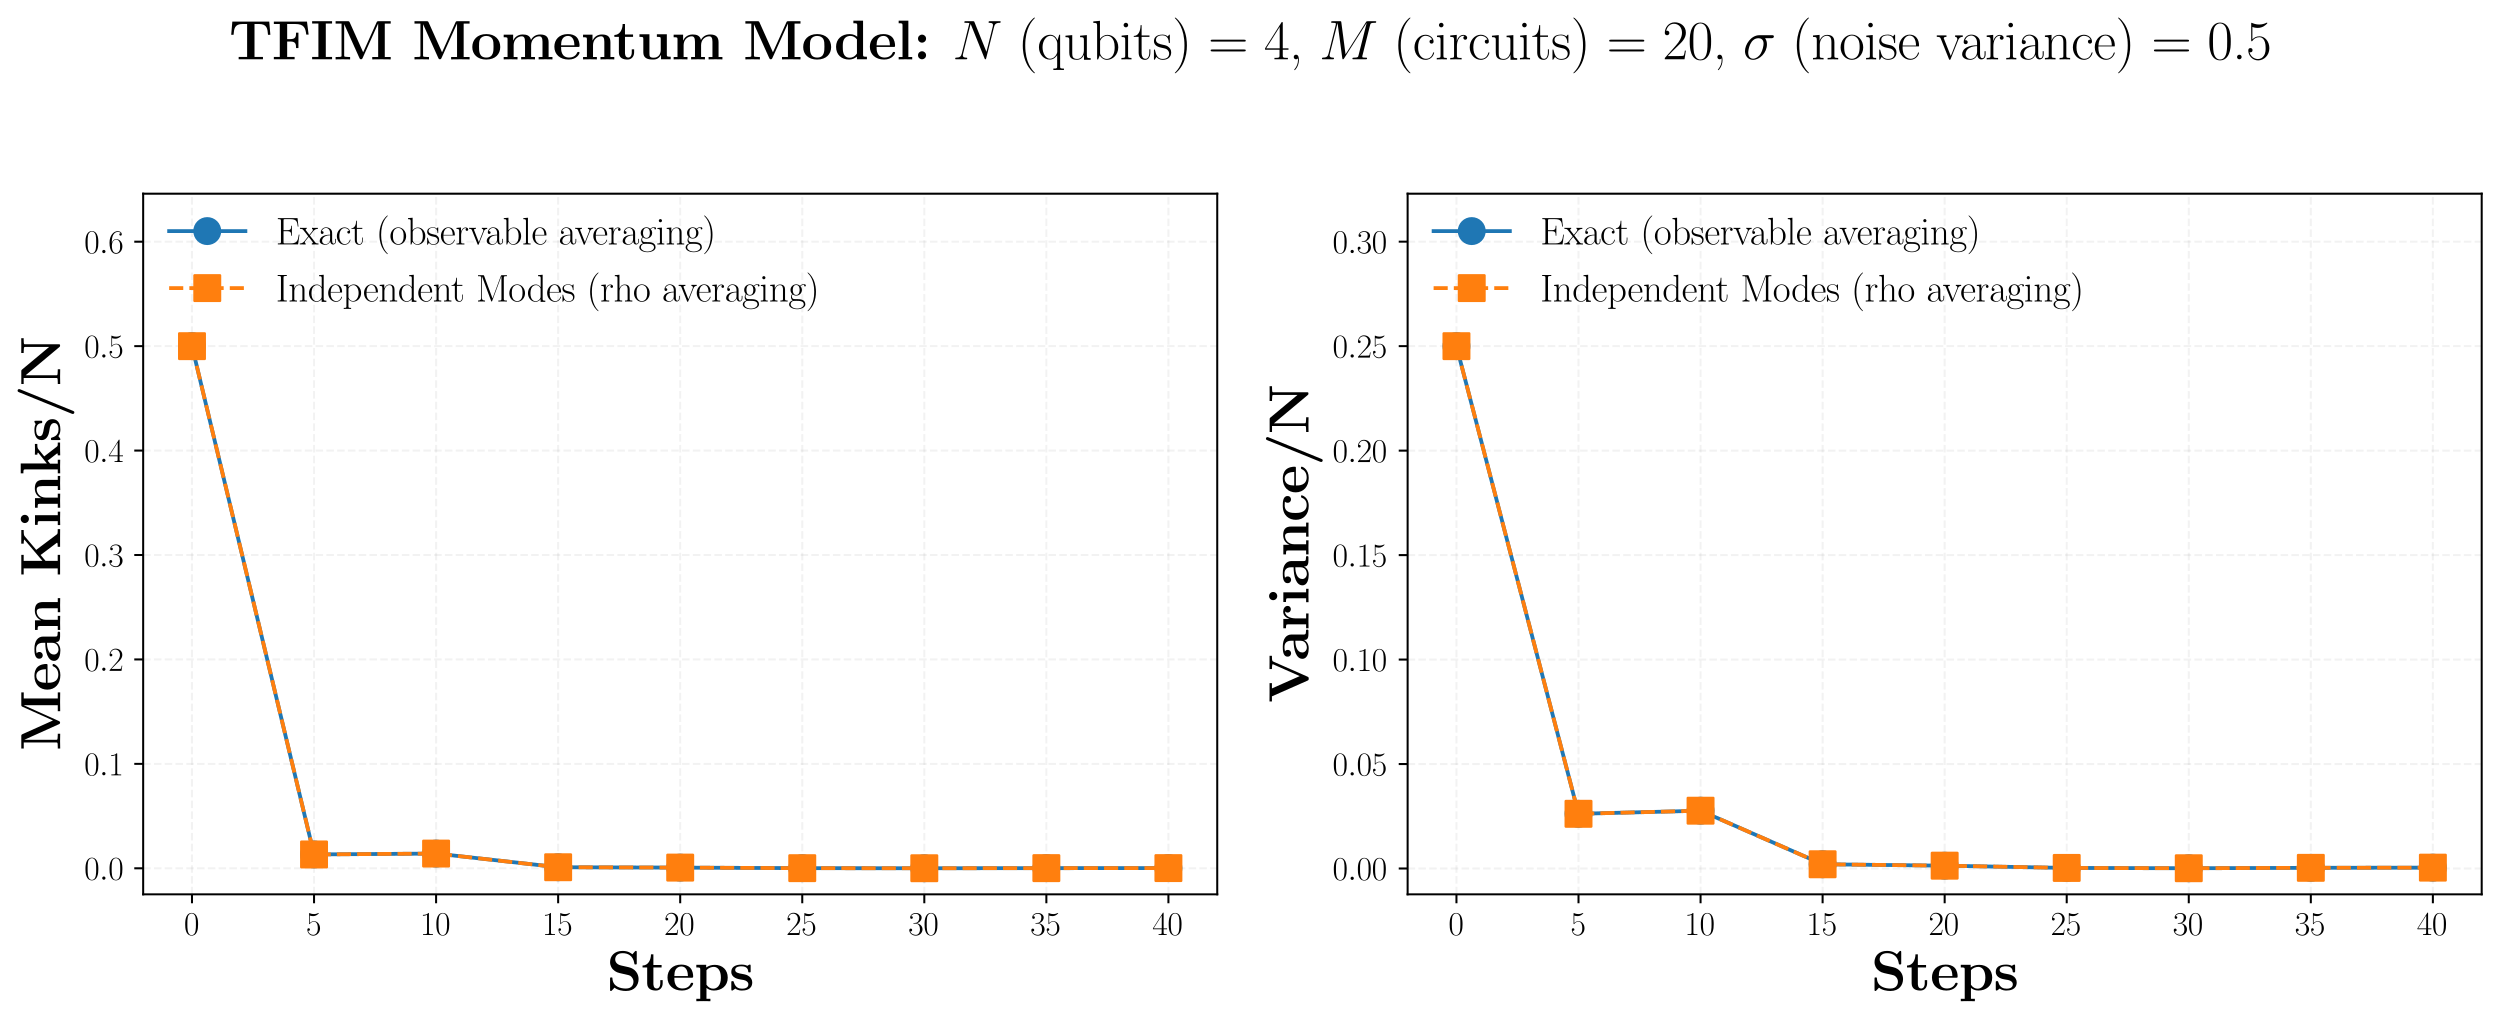 <?xml version="1.0" encoding="utf-8" standalone="no"?>
<!DOCTYPE svg PUBLIC "-//W3C//DTD SVG 1.1//EN"
  "http://www.w3.org/Graphics/SVG/1.1/DTD/svg11.dtd">
<svg xmlns:xlink="http://www.w3.org/1999/xlink" width="983.52pt" height="401.04pt" viewBox="0 0 983.52 401.04" xmlns="http://www.w3.org/2000/svg" version="1.1">
 <defs>
  <style type="text/css">*{stroke-linejoin: round; stroke-linecap: butt}</style>
 </defs>
 <g id="figure_1">
  <g id="patch_1">
   <path d="M 0 401.04 
L 983.52 401.04 
L 983.52 0 
L 0 0 
z
" style="fill: #ffffff"/>
  </g>
  <g id="axes_1">
   <g id="patch_2">
    <path d="M 56.322 351.844 
L 478.87 351.844 
L 478.87 76.202 
L 56.322 76.202 
z
" style="fill: #ffffff"/>
   </g>
   <g id="matplotlib.axis_1">
    <g id="xtick_1">
     <g id="line2d_1">
      <path d="M 75.529 351.844 
L 75.529 76.202 
" clip-path="url(#p680b69a6b2)" style="fill: none; stroke-dasharray: 2.96,1.28; stroke-dashoffset: 0; stroke: #808080; stroke-opacity: 0.1; stroke-width: 0.8"/>
     </g>
     <g id="line2d_2">
      <defs>
       <path id="me6a57a42e8" d="M 0 0 
L 0 3.5 
" style="stroke: #000000; stroke-width: 0.8"/>
      </defs>
      <g>
       <use xlink:href="#me6a57a42e8" x="75.529" y="351.844" style="stroke: #000000; stroke-width: 0.8"/>
      </g>
     </g>
     <g id="text_1">
      <!-- $\mathdefault{0}$ -->
      <g transform="translate(72.358 367.838) scale(0.13 -0.13)">
       <defs>
        <path id="CMR17-30" d="M 2688 2025 
C 2688 2416 2682 3080 2413 3591 
C 2176 4039 1798 4198 1466 4198 
C 1158 4198 768 4058 525 3597 
C 269 3118 243 2524 243 2025 
C 243 1661 250 1106 448 619 
C 723 -39 1216 -128 1466 -128 
C 1760 -128 2208 -7 2470 600 
C 2662 1042 2688 1559 2688 2025 
z
M 1466 -26 
C 1056 -26 813 325 723 812 
C 653 1188 653 1738 653 2096 
C 653 2588 653 2997 736 3387 
C 858 3929 1216 4096 1466 4096 
C 1728 4096 2067 3923 2189 3400 
C 2272 3036 2278 2607 2278 2096 
C 2278 1680 2278 1169 2202 792 
C 2067 95 1690 -26 1466 -26 
z
" transform="scale(0.016)"/>
       </defs>
       <use xlink:href="#CMR17-30" transform="scale(0.996)"/>
      </g>
     </g>
    </g>
    <g id="xtick_2">
     <g id="line2d_3">
      <path d="M 123.545 351.844 
L 123.545 76.202 
" clip-path="url(#p680b69a6b2)" style="fill: none; stroke-dasharray: 2.96,1.28; stroke-dashoffset: 0; stroke: #808080; stroke-opacity: 0.1; stroke-width: 0.8"/>
     </g>
     <g id="line2d_4">
      <g>
       <use xlink:href="#me6a57a42e8" x="123.545" y="351.844" style="stroke: #000000; stroke-width: 0.8"/>
      </g>
     </g>
     <g id="text_2">
      <!-- $\mathdefault{5}$ -->
      <g transform="translate(120.375 367.838) scale(0.13 -0.13)">
       <defs>
        <path id="CMR17-35" d="M 730 3692 
C 794 3666 1056 3584 1325 3584 
C 1920 3584 2246 3911 2432 4100 
C 2432 4157 2432 4192 2394 4192 
C 2387 4192 2374 4192 2323 4163 
C 2099 4058 1837 3973 1517 3973 
C 1325 3973 1037 3999 723 4139 
C 653 4171 640 4171 634 4171 
C 602 4171 595 4164 595 4037 
L 595 2203 
C 595 2089 595 2057 659 2057 
C 691 2057 704 2070 736 2114 
C 941 2401 1222 2522 1542 2522 
C 1766 2522 2246 2382 2246 1289 
C 2246 1085 2246 715 2054 421 
C 1894 159 1645 25 1370 25 
C 947 25 518 320 403 814 
C 429 807 480 795 506 795 
C 589 795 749 840 749 1038 
C 749 1210 627 1280 506 1280 
C 358 1280 262 1190 262 1011 
C 262 454 704 -128 1382 -128 
C 2042 -128 2669 440 2669 1264 
C 2669 2030 2170 2624 1549 2624 
C 1222 2624 947 2503 730 2274 
L 730 3692 
z
" transform="scale(0.016)"/>
       </defs>
       <use xlink:href="#CMR17-35" transform="scale(0.996)"/>
      </g>
     </g>
    </g>
    <g id="xtick_3">
     <g id="line2d_5">
      <path d="M 171.562 351.844 
L 171.562 76.202 
" clip-path="url(#p680b69a6b2)" style="fill: none; stroke-dasharray: 2.96,1.28; stroke-dashoffset: 0; stroke: #808080; stroke-opacity: 0.1; stroke-width: 0.8"/>
     </g>
     <g id="line2d_6">
      <g>
       <use xlink:href="#me6a57a42e8" x="171.562" y="351.844" style="stroke: #000000; stroke-width: 0.8"/>
      </g>
     </g>
     <g id="text_3">
      <!-- $\mathdefault{10}$ -->
      <g transform="translate(165.221 367.838) scale(0.13 -0.13)">
       <defs>
        <path id="CMR17-31" d="M 1702 4058 
C 1702 4192 1696 4192 1606 4192 
C 1357 3916 979 3827 621 3827 
C 602 3827 570 3827 563 3808 
C 557 3795 557 3782 557 3648 
C 755 3648 1088 3686 1344 3839 
L 1344 461 
C 1344 236 1331 160 781 160 
L 589 160 
L 589 0 
C 896 0 1216 0 1523 0 
C 1830 0 2150 0 2458 0 
L 2458 160 
L 2266 160 
C 1715 160 1702 230 1702 458 
L 1702 4058 
z
" transform="scale(0.016)"/>
       </defs>
       <use xlink:href="#CMR17-31" transform="scale(0.996)"/>
       <use xlink:href="#CMR17-30" transform="translate(45.69 0) scale(0.996)"/>
      </g>
     </g>
    </g>
    <g id="xtick_4">
     <g id="line2d_7">
      <path d="M 219.579 351.844 
L 219.579 76.202 
" clip-path="url(#p680b69a6b2)" style="fill: none; stroke-dasharray: 2.96,1.28; stroke-dashoffset: 0; stroke: #808080; stroke-opacity: 0.1; stroke-width: 0.8"/>
     </g>
     <g id="line2d_8">
      <g>
       <use xlink:href="#me6a57a42e8" x="219.579" y="351.844" style="stroke: #000000; stroke-width: 0.8"/>
      </g>
     </g>
     <g id="text_4">
      <!-- $\mathdefault{15}$ -->
      <g transform="translate(213.238 367.838) scale(0.13 -0.13)">
       <use xlink:href="#CMR17-31" transform="scale(0.996)"/>
       <use xlink:href="#CMR17-35" transform="translate(45.69 0) scale(0.996)"/>
      </g>
     </g>
    </g>
    <g id="xtick_5">
     <g id="line2d_9">
      <path d="M 267.596 351.844 
L 267.596 76.202 
" clip-path="url(#p680b69a6b2)" style="fill: none; stroke-dasharray: 2.96,1.28; stroke-dashoffset: 0; stroke: #808080; stroke-opacity: 0.1; stroke-width: 0.8"/>
     </g>
     <g id="line2d_10">
      <g>
       <use xlink:href="#me6a57a42e8" x="267.596" y="351.844" style="stroke: #000000; stroke-width: 0.8"/>
      </g>
     </g>
     <g id="text_5">
      <!-- $\mathdefault{20}$ -->
      <g transform="translate(261.255 367.838) scale(0.13 -0.13)">
       <defs>
        <path id="CMR17-32" d="M 2669 989 
L 2554 989 
C 2490 536 2438 459 2413 420 
C 2381 369 1920 369 1830 369 
L 602 369 
C 832 619 1280 1072 1824 1597 
C 2214 1967 2669 2402 2669 3035 
C 2669 3790 2067 4224 1395 4224 
C 691 4224 262 3604 262 3030 
C 262 2780 448 2748 525 2748 
C 589 2748 781 2787 781 3010 
C 781 3207 614 3264 525 3264 
C 486 3264 448 3258 422 3245 
C 544 3790 915 4058 1306 4058 
C 1862 4058 2227 3617 2227 3035 
C 2227 2479 1901 2000 1536 1584 
L 262 146 
L 262 0 
L 2515 0 
L 2669 989 
z
" transform="scale(0.016)"/>
       </defs>
       <use xlink:href="#CMR17-32" transform="scale(0.996)"/>
       <use xlink:href="#CMR17-30" transform="translate(45.69 0) scale(0.996)"/>
      </g>
     </g>
    </g>
    <g id="xtick_6">
     <g id="line2d_11">
      <path d="M 315.613 351.844 
L 315.613 76.202 
" clip-path="url(#p680b69a6b2)" style="fill: none; stroke-dasharray: 2.96,1.28; stroke-dashoffset: 0; stroke: #808080; stroke-opacity: 0.1; stroke-width: 0.8"/>
     </g>
     <g id="line2d_12">
      <g>
       <use xlink:href="#me6a57a42e8" x="315.613" y="351.844" style="stroke: #000000; stroke-width: 0.8"/>
      </g>
     </g>
     <g id="text_6">
      <!-- $\mathdefault{25}$ -->
      <g transform="translate(309.272 367.838) scale(0.13 -0.13)">
       <use xlink:href="#CMR17-32" transform="scale(0.996)"/>
       <use xlink:href="#CMR17-35" transform="translate(45.69 0) scale(0.996)"/>
      </g>
     </g>
    </g>
    <g id="xtick_7">
     <g id="line2d_13">
      <path d="M 363.629 351.844 
L 363.629 76.202 
" clip-path="url(#p680b69a6b2)" style="fill: none; stroke-dasharray: 2.96,1.28; stroke-dashoffset: 0; stroke: #808080; stroke-opacity: 0.1; stroke-width: 0.8"/>
     </g>
     <g id="line2d_14">
      <g>
       <use xlink:href="#me6a57a42e8" x="363.629" y="351.844" style="stroke: #000000; stroke-width: 0.8"/>
      </g>
     </g>
     <g id="text_7">
      <!-- $\mathdefault{30}$ -->
      <g transform="translate(357.289 367.838) scale(0.13 -0.13)">
       <defs>
        <path id="CMR17-33" d="M 1414 2157 
C 1984 2157 2234 1662 2234 1090 
C 2234 320 1824 25 1453 25 
C 1114 25 563 194 390 693 
C 422 680 454 680 486 680 
C 640 680 755 782 755 948 
C 755 1133 614 1216 486 1216 
C 378 1216 211 1165 211 926 
C 211 335 787 -128 1466 -128 
C 2176 -128 2720 430 2720 1085 
C 2720 1707 2208 2157 1600 2227 
C 2086 2328 2554 2756 2554 3329 
C 2554 3820 2048 4179 1472 4179 
C 890 4179 378 3829 378 3329 
C 378 3110 544 3072 627 3072 
C 762 3072 877 3155 877 3321 
C 877 3486 762 3569 627 3569 
C 602 3569 570 3569 544 3557 
C 730 3959 1235 4032 1459 4032 
C 1683 4032 2106 3925 2106 3320 
C 2106 3143 2080 2828 1862 2550 
C 1670 2304 1453 2304 1242 2284 
C 1210 2284 1062 2269 1037 2269 
C 992 2263 966 2257 966 2208 
C 966 2163 973 2157 1101 2157 
L 1414 2157 
z
" transform="scale(0.016)"/>
       </defs>
       <use xlink:href="#CMR17-33" transform="scale(0.996)"/>
       <use xlink:href="#CMR17-30" transform="translate(45.69 0) scale(0.996)"/>
      </g>
     </g>
    </g>
    <g id="xtick_8">
     <g id="line2d_15">
      <path d="M 411.646 351.844 
L 411.646 76.202 
" clip-path="url(#p680b69a6b2)" style="fill: none; stroke-dasharray: 2.96,1.28; stroke-dashoffset: 0; stroke: #808080; stroke-opacity: 0.1; stroke-width: 0.8"/>
     </g>
     <g id="line2d_16">
      <g>
       <use xlink:href="#me6a57a42e8" x="411.646" y="351.844" style="stroke: #000000; stroke-width: 0.8"/>
      </g>
     </g>
     <g id="text_8">
      <!-- $\mathdefault{35}$ -->
      <g transform="translate(405.305 367.838) scale(0.13 -0.13)">
       <use xlink:href="#CMR17-33" transform="scale(0.996)"/>
       <use xlink:href="#CMR17-35" transform="translate(45.69 0) scale(0.996)"/>
      </g>
     </g>
    </g>
    <g id="xtick_9">
     <g id="line2d_17">
      <path d="M 459.663 351.844 
L 459.663 76.202 
" clip-path="url(#p680b69a6b2)" style="fill: none; stroke-dasharray: 2.96,1.28; stroke-dashoffset: 0; stroke: #808080; stroke-opacity: 0.1; stroke-width: 0.8"/>
     </g>
     <g id="line2d_18">
      <g>
       <use xlink:href="#me6a57a42e8" x="459.663" y="351.844" style="stroke: #000000; stroke-width: 0.8"/>
      </g>
     </g>
     <g id="text_9">
      <!-- $\mathdefault{40}$ -->
      <g transform="translate(453.322 367.838) scale(0.13 -0.13)">
       <defs>
        <path id="CMR17-34" d="M 2150 4122 
C 2150 4256 2144 4256 2029 4256 
L 128 1254 
L 128 1088 
L 1779 1088 
L 1779 457 
C 1779 224 1766 160 1318 160 
L 1197 160 
L 1197 0 
C 1402 0 1747 0 1965 0 
C 2182 0 2528 0 2733 0 
L 2733 160 
L 2611 160 
C 2163 160 2150 224 2150 457 
L 2150 1088 
L 2803 1088 
L 2803 1254 
L 2150 1254 
L 2150 4122 
z
M 1798 3703 
L 1798 1254 
L 256 1254 
L 1798 3703 
z
" transform="scale(0.016)"/>
       </defs>
       <use xlink:href="#CMR17-34" transform="scale(0.996)"/>
       <use xlink:href="#CMR17-30" transform="translate(45.69 0) scale(0.996)"/>
      </g>
     </g>
    </g>
    <g id="text_10">
     <!-- \textbf{Steps} -->
     <g transform="translate(238.614 389.577) scale(0.22 -0.22)">
      <defs>
       <path id="CMBX12-53" d="M 1626 2782 
C 992 2920 973 3376 973 3465 
C 973 3787 1184 4162 1805 4162 
C 2426 4162 2982 3863 3117 3030 
C 3136 2896 3136 2896 3258 2896 
C 3392 2896 3392 2915 3392 3060 
L 3392 4252 
C 3392 4372 3392 4417 3296 4417 
C 3251 4417 3232 4411 3174 4347 
L 2899 4035 
C 2739 4169 2419 4416 1798 4416 
C 883 4416 397 3846 397 3156 
C 397 2732 627 2434 717 2345 
C 1050 2016 1229 1978 1894 1832 
C 2534 1693 2611 1680 2752 1548 
C 2835 1465 3021 1288 3021 965 
C 3021 692 2886 192 2170 192 
C 1606 192 717 382 666 1307 
C 659 1421 659 1440 531 1440 
C 397 1440 397 1421 397 1275 
L 397 83 
C 397 -38 397 -82 493 -82 
C 538 -82 544 -76 608 -19 
C 678 51 736 134 896 293 
C 1267 1 1792 -81 2176 -81 
C 3174 -81 3597 590 3597 1262 
C 3597 1856 3200 2426 2502 2584 
L 1626 2782 
z
" transform="scale(0.016)"/>
       <path id="CMBX12-74" d="M 1350 2560 
L 2272 2560 
L 2272 2833 
L 1350 2833 
L 1350 4032 
L 1082 4032 
C 1075 3405 768 2776 134 2776 
L 134 2560 
L 653 2560 
L 653 789 
C 653 114 1178 -32 1638 -32 
C 2112 -32 2394 325 2394 795 
L 2394 1133 
L 2125 1133 
L 2125 802 
C 2125 381 1933 197 1734 197 
C 1350 197 1350 624 1350 770 
L 1350 2560 
z
" transform="scale(0.016)"/>
       <path id="CMBX12-65" d="M 2893 1408 
C 3040 1408 3078 1408 3078 1567 
C 3078 1758 3034 2233 2739 2532 
C 2470 2798 2112 2880 1741 2880 
C 742 2880 198 2233 198 1434 
C 198 545 858 -32 1824 -32 
C 2790 -32 3078 640 3078 748 
C 3078 843 2982 843 2944 843 
C 2842 843 2835 824 2797 742 
C 2630 330 2208 197 1901 197 
C 973 197 966 1053 966 1408 
L 2893 1408 
z
M 966 1593 
C 979 1852 986 2100 1120 2328 
C 1242 2531 1466 2670 1741 2670 
C 2426 2670 2483 1909 2490 1593 
L 966 1593 
z
" transform="scale(0.016)"/>
       <path id="CMBX12-70" d="M 1805 -955 
L 1363 -955 
L 1363 268 
C 1523 128 1805 -32 2189 -32 
C 3066 -32 3750 493 3750 1417 
C 3750 2290 3155 2853 2291 2853 
C 1914 2853 1587 2738 1331 2554 
L 1331 2859 
L 224 2859 
L 224 2560 
C 621 2560 666 2560 666 2310 
L 666 -955 
L 224 -955 
L 224 -1228 
C 371 -1216 832 -1216 1011 -1216 
C 1190 -1216 1658 -1216 1805 -1228 
L 1805 -955 
z
M 1363 2246 
C 1600 2530 1939 2624 2189 2624 
C 2605 2624 2982 2251 2982 1417 
C 2982 500 2522 178 2112 178 
C 1837 178 1562 319 1363 620 
L 1363 2246 
z
" transform="scale(0.016)"/>
       <path id="CMBX12-73" d="M 2413 2715 
C 2413 2836 2413 2880 2317 2880 
C 2278 2880 2266 2880 2170 2823 
C 2144 2804 2074 2759 2042 2740 
C 1862 2842 1626 2880 1395 2880 
C 1203 2880 243 2880 243 2056 
C 243 1389 1037 1250 1235 1218 
C 1408 1187 1619 1148 1645 1148 
C 1901 1091 2157 932 2157 666 
C 2157 178 1574 178 1440 178 
C 1114 178 710 279 531 896 
C 493 1023 486 1023 378 1023 
C 243 1023 243 1004 243 858 
L 243 132 
C 243 12 243 -32 339 -32 
C 384 -32 397 -32 525 70 
L 691 191 
C 979 -32 1325 -32 1440 -32 
C 1792 -32 2592 44 2592 888 
C 2592 1192 2426 1402 2298 1516 
C 2035 1731 1818 1770 1472 1833 
C 1062 1903 678 1973 678 2277 
C 678 2689 1248 2689 1382 2689 
C 2093 2689 2131 2245 2144 2087 
C 2150 2005 2202 2005 2278 2005 
C 2413 2005 2413 2024 2413 2170 
L 2413 2715 
z
" transform="scale(0.016)"/>
      </defs>
      <use xlink:href="#CMBX12-53" transform="scale(0.996)"/>
      <use xlink:href="#CMBX12-74" transform="translate(62.267 0) scale(0.996)"/>
      <use xlink:href="#CMBX12-65" transform="translate(105.853 0) scale(0.996)"/>
      <use xlink:href="#CMBX12-70" transform="translate(156.992 0) scale(0.996)"/>
      <use xlink:href="#CMBX12-73" transform="translate(219.259 0) scale(0.996)"/>
     </g>
    </g>
   </g>
   <g id="matplotlib.axis_2">
    <g id="ytick_1">
     <g id="line2d_19">
      <path d="M 56.322 341.6 
L 478.87 341.6 
" clip-path="url(#p680b69a6b2)" style="fill: none; stroke-dasharray: 2.96,1.28; stroke-dashoffset: 0; stroke: #808080; stroke-opacity: 0.1; stroke-width: 0.8"/>
     </g>
     <g id="line2d_20">
      <defs>
       <path id="m70dd6416d3" d="M 0 0 
L -3.5 0 
" style="stroke: #000000; stroke-width: 0.8"/>
      </defs>
      <g>
       <use xlink:href="#m70dd6416d3" x="56.322" y="341.6" style="stroke: #000000; stroke-width: 0.8"/>
      </g>
     </g>
     <g id="text_11">
      <!-- $\mathdefault{0.0}$ -->
      <g transform="translate(33.118 346.097) scale(0.13 -0.13)">
       <defs>
        <path id="CMMI12-3a" d="M 1178 307 
C 1178 492 1024 619 870 619 
C 685 619 557 466 557 313 
C 557 128 710 0 864 0 
C 1050 0 1178 153 1178 307 
z
" transform="scale(0.016)"/>
       </defs>
       <use xlink:href="#CMR17-30" transform="scale(0.996)"/>
       <use xlink:href="#CMMI12-3a" transform="translate(45.69 0) scale(0.996)"/>
       <use xlink:href="#CMR17-30" transform="translate(72.788 0) scale(0.996)"/>
      </g>
     </g>
    </g>
    <g id="ytick_2">
     <g id="line2d_21">
      <path d="M 56.322 300.515 
L 478.87 300.515 
" clip-path="url(#p680b69a6b2)" style="fill: none; stroke-dasharray: 2.96,1.28; stroke-dashoffset: 0; stroke: #808080; stroke-opacity: 0.1; stroke-width: 0.8"/>
     </g>
     <g id="line2d_22">
      <g>
       <use xlink:href="#m70dd6416d3" x="56.322" y="300.515" style="stroke: #000000; stroke-width: 0.8"/>
      </g>
     </g>
     <g id="text_12">
      <!-- $\mathdefault{0.1}$ -->
      <g transform="translate(33.118 305.012) scale(0.13 -0.13)">
       <use xlink:href="#CMR17-30" transform="scale(0.996)"/>
       <use xlink:href="#CMMI12-3a" transform="translate(45.69 0) scale(0.996)"/>
       <use xlink:href="#CMR17-31" transform="translate(72.788 0) scale(0.996)"/>
      </g>
     </g>
    </g>
    <g id="ytick_3">
     <g id="line2d_23">
      <path d="M 56.322 259.431 
L 478.87 259.431 
" clip-path="url(#p680b69a6b2)" style="fill: none; stroke-dasharray: 2.96,1.28; stroke-dashoffset: 0; stroke: #808080; stroke-opacity: 0.1; stroke-width: 0.8"/>
     </g>
     <g id="line2d_24">
      <g>
       <use xlink:href="#m70dd6416d3" x="56.322" y="259.431" style="stroke: #000000; stroke-width: 0.8"/>
      </g>
     </g>
     <g id="text_13">
      <!-- $\mathdefault{0.2}$ -->
      <g transform="translate(33.118 263.928) scale(0.13 -0.13)">
       <use xlink:href="#CMR17-30" transform="scale(0.996)"/>
       <use xlink:href="#CMMI12-3a" transform="translate(45.69 0) scale(0.996)"/>
       <use xlink:href="#CMR17-32" transform="translate(72.788 0) scale(0.996)"/>
      </g>
     </g>
    </g>
    <g id="ytick_4">
     <g id="line2d_25">
      <path d="M 56.322 218.347 
L 478.87 218.347 
" clip-path="url(#p680b69a6b2)" style="fill: none; stroke-dasharray: 2.96,1.28; stroke-dashoffset: 0; stroke: #808080; stroke-opacity: 0.1; stroke-width: 0.8"/>
     </g>
     <g id="line2d_26">
      <g>
       <use xlink:href="#m70dd6416d3" x="56.322" y="218.347" style="stroke: #000000; stroke-width: 0.8"/>
      </g>
     </g>
     <g id="text_14">
      <!-- $\mathdefault{0.3}$ -->
      <g transform="translate(33.118 222.844) scale(0.13 -0.13)">
       <use xlink:href="#CMR17-30" transform="scale(0.996)"/>
       <use xlink:href="#CMMI12-3a" transform="translate(45.69 0) scale(0.996)"/>
       <use xlink:href="#CMR17-33" transform="translate(72.788 0) scale(0.996)"/>
      </g>
     </g>
    </g>
    <g id="ytick_5">
     <g id="line2d_27">
      <path d="M 56.322 177.262 
L 478.87 177.262 
" clip-path="url(#p680b69a6b2)" style="fill: none; stroke-dasharray: 2.96,1.28; stroke-dashoffset: 0; stroke: #808080; stroke-opacity: 0.1; stroke-width: 0.8"/>
     </g>
     <g id="line2d_28">
      <g>
       <use xlink:href="#m70dd6416d3" x="56.322" y="177.262" style="stroke: #000000; stroke-width: 0.8"/>
      </g>
     </g>
     <g id="text_15">
      <!-- $\mathdefault{0.4}$ -->
      <g transform="translate(33.118 181.759) scale(0.13 -0.13)">
       <use xlink:href="#CMR17-30" transform="scale(0.996)"/>
       <use xlink:href="#CMMI12-3a" transform="translate(45.69 0) scale(0.996)"/>
       <use xlink:href="#CMR17-34" transform="translate(72.788 0) scale(0.996)"/>
      </g>
     </g>
    </g>
    <g id="ytick_6">
     <g id="line2d_29">
      <path d="M 56.322 136.178 
L 478.87 136.178 
" clip-path="url(#p680b69a6b2)" style="fill: none; stroke-dasharray: 2.96,1.28; stroke-dashoffset: 0; stroke: #808080; stroke-opacity: 0.1; stroke-width: 0.8"/>
     </g>
     <g id="line2d_30">
      <g>
       <use xlink:href="#m70dd6416d3" x="56.322" y="136.178" style="stroke: #000000; stroke-width: 0.8"/>
      </g>
     </g>
     <g id="text_16">
      <!-- $\mathdefault{0.5}$ -->
      <g transform="translate(33.118 140.675) scale(0.13 -0.13)">
       <use xlink:href="#CMR17-30" transform="scale(0.996)"/>
       <use xlink:href="#CMMI12-3a" transform="translate(45.69 0) scale(0.996)"/>
       <use xlink:href="#CMR17-35" transform="translate(72.788 0) scale(0.996)"/>
      </g>
     </g>
    </g>
    <g id="ytick_7">
     <g id="line2d_31">
      <path d="M 56.322 95.093 
L 478.87 95.093 
" clip-path="url(#p680b69a6b2)" style="fill: none; stroke-dasharray: 2.96,1.28; stroke-dashoffset: 0; stroke: #808080; stroke-opacity: 0.1; stroke-width: 0.8"/>
     </g>
     <g id="line2d_32">
      <g>
       <use xlink:href="#m70dd6416d3" x="56.322" y="95.093" style="stroke: #000000; stroke-width: 0.8"/>
      </g>
     </g>
     <g id="text_17">
      <!-- $\mathdefault{0.6}$ -->
      <g transform="translate(33.118 99.59) scale(0.13 -0.13)">
       <defs>
        <path id="CMR17-36" d="M 678 2176 
C 678 3690 1395 4032 1811 4032 
C 1946 4032 2272 4009 2400 3776 
C 2298 3776 2106 3776 2106 3553 
C 2106 3381 2246 3323 2336 3323 
C 2394 3323 2566 3348 2566 3560 
C 2566 3954 2246 4179 1805 4179 
C 1043 4179 243 3390 243 1984 
C 243 253 966 -128 1478 -128 
C 2099 -128 2688 427 2688 1283 
C 2688 2081 2170 2662 1517 2662 
C 1126 2662 838 2407 678 1960 
L 678 2176 
z
M 1478 25 
C 691 25 691 1200 691 1436 
C 691 1896 909 2560 1504 2560 
C 1613 2560 1926 2560 2138 2120 
C 2253 1870 2253 1609 2253 1289 
C 2253 944 2253 690 2118 434 
C 1978 171 1773 25 1478 25 
z
" transform="scale(0.016)"/>
       </defs>
       <use xlink:href="#CMR17-30" transform="scale(0.996)"/>
       <use xlink:href="#CMMI12-3a" transform="translate(45.69 0) scale(0.996)"/>
       <use xlink:href="#CMR17-36" transform="translate(72.788 0) scale(0.996)"/>
      </g>
     </g>
    </g>
    <g id="text_18">
     <!-- \textbf{Mean Kinks/N} -->
     <g transform="translate(23.638 295.395) rotate(-90) scale(0.22 -0.22)">
      <defs>
       <path id="CMBX12-4d" d="M 3411 797 
L 1875 4218 
C 1818 4352 1760 4352 1626 4352 
L 262 4352 
L 262 4078 
L 941 4078 
L 941 444 
C 941 304 934 298 768 272 
C 653 260 525 260 410 260 
L 262 260 
L 262 -13 
C 410 0 909 0 1088 0 
C 1267 0 1773 0 1920 -13 
L 1920 260 
L 1773 260 
C 1600 260 1587 260 1434 279 
C 1248 305 1242 311 1242 451 
L 1242 4002 
L 1248 4002 
L 2989 134 
C 3021 64 3059 0 3168 0 
C 3277 0 3315 64 3347 134 
L 5120 4078 
L 5126 4078 
L 5126 260 
L 4448 260 
L 4448 -13 
C 4621 0 5286 0 5504 0 
C 5722 0 6387 0 6560 -13 
L 6560 260 
L 5882 260 
L 5882 4078 
L 6560 4078 
L 6560 4352 
L 5197 4352 
C 5062 4352 5005 4352 4947 4218 
L 3411 797 
z
" transform="scale(0.016)"/>
       <path id="CMBX12-61" d="M 2944 1898 
C 2944 2484 2477 2879 1574 2879 
C 1216 2879 461 2879 461 2334 
C 461 2061 666 1945 838 1945 
C 1030 1945 1216 2079 1216 2323 
C 1216 2445 1171 2559 1062 2630 
C 1274 2688 1427 2688 1549 2688 
C 1984 2688 2246 2445 2246 1919 
L 2246 1663 
C 1235 1663 218 1382 218 676 
C 218 95 960 -32 1402 -32 
C 1894 -32 2208 233 2336 510 
C 2336 274 2336 0 2982 0 
L 3309 0 
C 3443 0 3494 0 3494 145 
C 3494 273 3437 273 3347 273 
C 2944 273 2944 374 2944 522 
L 2944 1898 
z
M 2246 882 
C 2246 291 1709 178 1504 178 
C 1190 178 928 390 928 686 
C 928 1273 1619 1472 2246 1472 
L 2246 882 
z
" transform="scale(0.016)"/>
       <path id="CMBX12-6e" d="M 3398 1924 
C 3398 2525 3136 2834 2432 2834 
C 1971 2834 1574 2615 1357 2143 
L 1350 2143 
L 1350 2816 
L 269 2816 
L 269 2517 
C 666 2517 710 2517 710 2270 
L 710 260 
L 269 260 
L 269 -13 
C 416 0 877 0 1056 0 
C 1235 0 1702 0 1850 -13 
L 1850 260 
L 1408 260 
L 1408 1607 
C 1408 2289 1920 2624 2330 2624 
C 2566 2624 2701 2473 2701 1993 
L 2701 260 
L 2259 260 
L 2259 -13 
C 2406 0 2867 0 3046 0 
C 3226 0 3693 0 3840 -13 
L 3840 260 
L 3398 260 
L 3398 1924 
z
" transform="scale(0.016)"/>
       <path id="CMBX12-4b" d="M 3002 2679 
L 4525 3964 
C 4608 4034 4666 4085 5235 4085 
L 5235 4352 
C 4851 4352 4838 4352 4550 4352 
C 4358 4352 3859 4352 3699 4359 
L 3699 4085 
C 3840 4085 3994 4085 4160 4015 
L 4160 4009 
L 1766 1979 
L 1766 4085 
L 2445 4085 
L 2445 4352 
C 2259 4352 1574 4352 1344 4352 
C 1114 4352 429 4352 243 4352 
L 243 4085 
L 922 4085 
L 922 267 
L 243 267 
L 243 0 
C 429 0 1114 0 1344 0 
C 1574 0 2259 0 2445 0 
L 2445 267 
L 1766 267 
L 1766 1629 
L 2426 2189 
L 3763 414 
C 3776 395 3802 363 3802 337 
C 3802 267 3488 267 3347 267 
L 3347 0 
C 3552 0 4147 0 4390 0 
C 4582 0 5184 0 5331 -6 
L 5331 267 
L 5158 267 
C 4813 267 4787 299 4723 388 
L 3002 2679 
z
" transform="scale(0.016)"/>
       <path id="CMBX12-69" d="M 1427 3958 
C 1427 4219 1216 4416 966 4416 
C 704 4416 506 4200 506 3958 
C 506 3716 704 3500 966 3500 
C 1216 3500 1427 3697 1427 3958 
z
M 301 2816 
L 301 2517 
C 678 2517 723 2517 723 2270 
L 723 260 
L 282 260 
L 282 -13 
C 429 0 870 0 1043 0 
C 1222 0 1632 0 1786 -13 
L 1786 260 
L 1389 260 
L 1389 2816 
L 301 2816 
z
" transform="scale(0.016)"/>
       <path id="CMBX12-6b" d="M 2125 1780 
L 2931 2434 
C 3008 2498 3078 2556 3520 2556 
L 3520 2829 
C 3354 2816 3226 2816 2989 2816 
C 2822 2816 2464 2816 2317 2829 
L 2317 2556 
C 2394 2556 2547 2537 2547 2485 
C 2547 2459 2509 2434 2496 2421 
L 1331 1485 
L 1331 4416 
L 224 4416 
L 224 4117 
C 621 4117 666 4117 666 3865 
L 666 260 
L 224 260 
L 224 -13 
C 371 0 813 0 986 0 
C 1158 0 1600 0 1747 -13 
L 1747 260 
L 1306 260 
L 1306 1119 
C 1408 1197 1504 1279 1645 1395 
L 2419 395 
C 2464 344 2464 331 2464 325 
C 2464 260 2336 260 2246 260 
L 2246 -13 
C 2400 0 2822 0 2995 0 
C 3322 0 3411 0 3680 0 
L 3680 260 
C 3578 260 3450 260 3379 267 
C 3290 286 3264 305 3194 395 
L 2125 1780 
z
" transform="scale(0.016)"/>
       <path id="CMBX12-2f" d="M 3162 4475 
C 3194 4551 3194 4577 3194 4590 
C 3194 4704 3104 4768 3021 4768 
C 2899 4768 2874 4691 2835 4602 
L 429 -1307 
C 397 -1383 397 -1409 397 -1421 
C 397 -1536 486 -1600 570 -1600 
C 691 -1600 717 -1530 755 -1434 
L 3162 4475 
z
" transform="scale(0.016)"/>
       <path id="CMBX12-4e" d="M 1856 4282 
C 1792 4352 1786 4352 1658 4352 
L 243 4352 
L 243 4085 
L 922 4085 
L 922 445 
C 922 304 915 298 749 272 
C 634 260 506 260 390 260 
L 243 260 
L 243 -13 
C 390 0 890 0 1069 0 
C 1248 0 1754 0 1901 -13 
L 1901 260 
L 1754 260 
C 1581 260 1568 260 1414 279 
C 1229 305 1222 311 1222 451 
L 1222 3868 
L 4390 83 
C 4461 6 4467 0 4550 0 
C 4704 0 4704 38 4704 184 
L 4704 3900 
C 4704 4040 4710 4047 4877 4072 
C 4992 4085 5120 4085 5235 4085 
L 5382 4085 
L 5382 4359 
C 5235 4352 4736 4352 4557 4352 
C 4378 4352 3872 4352 3725 4359 
L 3725 4085 
L 3872 4085 
C 4045 4085 4058 4085 4211 4066 
C 4397 4041 4403 4034 4403 3893 
L 4403 1229 
L 1856 4282 
z
" transform="scale(0.016)"/>
      </defs>
      <use xlink:href="#CMBX12-4d" transform="scale(0.996)"/>
      <use xlink:href="#CMBX12-65" transform="translate(106.314 0) scale(0.996)"/>
      <use xlink:href="#CMBX12-61" transform="translate(157.454 0) scale(0.996)"/>
      <use xlink:href="#CMBX12-6e" transform="translate(211.937 0) scale(0.996)"/>
      <use xlink:href="#CMBX12-4b" transform="translate(311.563 0) scale(0.996)"/>
      <use xlink:href="#CMBX12-69" transform="translate(399.313 0) scale(0.996)"/>
      <use xlink:href="#CMBX12-6e" transform="translate(430.446 0) scale(0.996)"/>
      <use xlink:href="#CMBX12-6b" transform="translate(492.713 0) scale(0.996)"/>
      <use xlink:href="#CMBX12-73" transform="translate(551.866 0) scale(0.996)"/>
      <use xlink:href="#CMBX12-2f" transform="translate(596.075 0) scale(0.996)"/>
      <use xlink:href="#CMBX12-4e" transform="translate(652.115 0) scale(0.996)"/>
     </g>
    </g>
   </g>
   <g id="line2d_33">
    <path d="M 75.529 136.178 
L 123.545 336.149 
L 171.562 335.798 
L 219.579 341.182 
L 267.596 341.321 
L 315.613 341.544 
L 363.629 341.574 
L 411.646 341.532 
L 459.663 341.515 
" clip-path="url(#p680b69a6b2)" style="fill: none; stroke: #1f77b4; stroke-width: 1.5; stroke-linecap: square"/>
    <defs>
     <path id="m7060eb13ad" d="M 0 5 
C 1.326 5 2.598 4.473 3.536 3.536 
C 4.473 2.598 5 1.326 5 0 
C 5 -1.326 4.473 -2.598 3.536 -3.536 
C 2.598 -4.473 1.326 -5 0 -5 
C -1.326 -5 -2.598 -4.473 -3.536 -3.536 
C -4.473 -2.598 -5 -1.326 -5 0 
C -5 1.326 -4.473 2.598 -3.536 3.536 
C -2.598 4.473 -1.326 5 0 5 
z
" style="stroke: #1f77b4"/>
    </defs>
    <g clip-path="url(#p680b69a6b2)">
     <use xlink:href="#m7060eb13ad" x="75.529" y="136.178" style="fill: #1f77b4; stroke: #1f77b4"/>
     <use xlink:href="#m7060eb13ad" x="123.545" y="336.149" style="fill: #1f77b4; stroke: #1f77b4"/>
     <use xlink:href="#m7060eb13ad" x="171.562" y="335.798" style="fill: #1f77b4; stroke: #1f77b4"/>
     <use xlink:href="#m7060eb13ad" x="219.579" y="341.182" style="fill: #1f77b4; stroke: #1f77b4"/>
     <use xlink:href="#m7060eb13ad" x="267.596" y="341.321" style="fill: #1f77b4; stroke: #1f77b4"/>
     <use xlink:href="#m7060eb13ad" x="315.613" y="341.544" style="fill: #1f77b4; stroke: #1f77b4"/>
     <use xlink:href="#m7060eb13ad" x="363.629" y="341.574" style="fill: #1f77b4; stroke: #1f77b4"/>
     <use xlink:href="#m7060eb13ad" x="411.646" y="341.532" style="fill: #1f77b4; stroke: #1f77b4"/>
     <use xlink:href="#m7060eb13ad" x="459.663" y="341.515" style="fill: #1f77b4; stroke: #1f77b4"/>
    </g>
   </g>
   <g id="line2d_34">
    <path d="M 75.529 136.178 
L 123.545 336.149 
L 171.562 335.798 
L 219.579 341.182 
L 267.596 341.321 
L 315.613 341.544 
L 363.629 341.574 
L 411.646 341.532 
L 459.663 341.515 
" clip-path="url(#p680b69a6b2)" style="fill: none; stroke-dasharray: 5.55,2.4; stroke-dashoffset: 0; stroke: #ff7f0e; stroke-width: 1.5"/>
    <defs>
     <path id="m14fd1648a3" d="M -5 5 
L 5 5 
L 5 -5 
L -5 -5 
z
" style="stroke: #ff7f0e; stroke-linejoin: miter"/>
    </defs>
    <g clip-path="url(#p680b69a6b2)">
     <use xlink:href="#m14fd1648a3" x="75.529" y="136.178" style="fill: #ff7f0e; stroke: #ff7f0e; stroke-linejoin: miter"/>
     <use xlink:href="#m14fd1648a3" x="123.545" y="336.149" style="fill: #ff7f0e; stroke: #ff7f0e; stroke-linejoin: miter"/>
     <use xlink:href="#m14fd1648a3" x="171.562" y="335.798" style="fill: #ff7f0e; stroke: #ff7f0e; stroke-linejoin: miter"/>
     <use xlink:href="#m14fd1648a3" x="219.579" y="341.182" style="fill: #ff7f0e; stroke: #ff7f0e; stroke-linejoin: miter"/>
     <use xlink:href="#m14fd1648a3" x="267.596" y="341.321" style="fill: #ff7f0e; stroke: #ff7f0e; stroke-linejoin: miter"/>
     <use xlink:href="#m14fd1648a3" x="315.613" y="341.544" style="fill: #ff7f0e; stroke: #ff7f0e; stroke-linejoin: miter"/>
     <use xlink:href="#m14fd1648a3" x="363.629" y="341.574" style="fill: #ff7f0e; stroke: #ff7f0e; stroke-linejoin: miter"/>
     <use xlink:href="#m14fd1648a3" x="411.646" y="341.532" style="fill: #ff7f0e; stroke: #ff7f0e; stroke-linejoin: miter"/>
     <use xlink:href="#m14fd1648a3" x="459.663" y="341.515" style="fill: #ff7f0e; stroke: #ff7f0e; stroke-linejoin: miter"/>
    </g>
   </g>
   <g id="patch_3">
    <path d="M 56.322 351.844 
L 56.322 76.202 
" style="fill: none; stroke: #000000; stroke-width: 0.8; stroke-linejoin: miter; stroke-linecap: square"/>
   </g>
   <g id="patch_4">
    <path d="M 478.87 351.844 
L 478.87 76.202 
" style="fill: none; stroke: #000000; stroke-width: 0.8; stroke-linejoin: miter; stroke-linecap: square"/>
   </g>
   <g id="patch_5">
    <path d="M 56.322 351.844 
L 478.87 351.844 
" style="fill: none; stroke: #000000; stroke-width: 0.8; stroke-linejoin: miter; stroke-linecap: square"/>
   </g>
   <g id="patch_6">
    <path d="M 56.322 76.202 
L 478.87 76.202 
" style="fill: none; stroke: #000000; stroke-width: 0.8; stroke-linejoin: miter; stroke-linecap: square"/>
   </g>
   <g id="legend_1">
    <g id="line2d_35">
     <path d="M 66.545 90.912 
L 81.539 90.912 
L 96.533 90.912 
" style="fill: none; stroke: #1f77b4; stroke-width: 1.5; stroke-linecap: square"/>
     <g>
      <use xlink:href="#m7060eb13ad" x="81.539" y="90.912" style="fill: #1f77b4; stroke: #1f77b4"/>
     </g>
    </g>
    <g id="text_19">
     <!-- Exact (observable averaging) -->
     <g transform="translate(108.528 96.159) scale(0.15 -0.15)">
      <defs>
       <path id="CMR17-45" d="M 3885 1615 
L 3770 1615 
C 3629 676 3546 166 2419 166 
L 1530 166 
C 1274 166 1261 197 1261 414 
L 1261 2176 
L 1862 2176 
C 2464 2176 2522 1960 2522 1430 
L 2637 1430 
L 2637 3081 
L 2522 3081 
C 2522 2557 2464 2342 1862 2342 
L 1261 2342 
L 1261 3913 
C 1261 4128 1274 4160 1530 4160 
L 2406 4160 
C 3398 4160 3514 3769 3603 2929 
L 3718 2929 
L 3565 4325 
L 326 4325 
L 326 4160 
C 768 4160 838 4160 838 3874 
L 838 451 
C 838 166 768 166 326 166 
L 326 0 
L 3654 0 
L 3885 1615 
z
" transform="scale(0.016)"/>
       <path id="CMR17-78" d="M 1664 1477 
C 1856 1726 2074 2006 2253 2216 
C 2464 2458 2707 2560 2989 2560 
L 2989 2726 
C 2880 2726 2656 2726 2541 2726 
C 2368 2726 2170 2726 2022 2732 
L 2022 2566 
C 2112 2553 2163 2489 2163 2400 
C 2163 2285 2099 2215 2067 2171 
L 1594 1573 
L 1030 2306 
C 973 2376 973 2388 973 2420 
C 973 2497 1037 2560 1146 2560 
L 1146 2732 
C 992 2726 717 2726 557 2726 
C 384 2726 179 2726 38 2732 
L 38 2560 
C 384 2560 461 2534 614 2343 
L 1350 1395 
C 1363 1382 1395 1344 1395 1325 
C 1395 1299 838 619 768 530 
C 480 185 179 160 6 160 
L 6 0 
C 115 0 339 0 454 0 
C 582 0 864 0 979 -6 
L 979 160 
C 941 166 838 179 838 325 
C 838 440 890 510 947 586 
L 1478 1236 
L 2035 512 
C 2086 442 2163 346 2163 301 
C 2163 211 2086 160 1984 160 
L 1984 -6 
C 2138 0 2413 0 2573 0 
C 2746 0 2950 0 3091 -6 
L 3091 160 
C 2771 160 2675 172 2522 370 
L 1664 1477 
z
" transform="scale(0.016)"/>
       <path id="CMR17-61" d="M 2304 1653 
C 2304 2072 2304 2294 2035 2543 
C 1798 2752 1523 2816 1306 2816 
C 800 2816 435 2407 435 1971 
C 435 1728 627 1728 666 1728 
C 749 1728 896 1778 896 1954 
C 896 2112 774 2181 666 2181 
C 640 2181 608 2174 589 2168 
C 723 2592 1069 2714 1293 2714 
C 1613 2714 1965 2429 1965 1885 
L 1965 1600 
C 1587 1600 1133 1549 774 1357 
C 371 1133 256 813 256 570 
C 256 77 832 -64 1171 -64 
C 1523 -64 1850 139 1990 511 
C 2003 233 2182 -18 2464 -18 
C 2598 -18 2938 70 2938 567 
L 2938 920 
L 2822 920 
L 2822 562 
C 2822 178 2650 128 2566 128 
C 2304 128 2304 458 2304 738 
L 2304 1653 
z
M 1965 870 
C 1965 317 1568 38 1216 38 
C 896 38 646 275 646 570 
C 646 761 730 1100 1101 1305 
C 1408 1478 1760 1504 1965 1504 
L 1965 870 
z
" transform="scale(0.016)"/>
       <path id="CMR17-63" d="M 2234 2240 
C 2112 2240 1933 2240 1933 2017 
C 1933 1838 2080 1787 2163 1787 
C 2208 1787 2394 1807 2394 2024 
C 2394 2467 1958 2803 1466 2803 
C 787 2803 211 2178 211 1363 
C 211 516 813 -64 1466 -64 
C 2259 -64 2458 677 2458 748 
C 2458 774 2451 793 2406 793 
C 2362 793 2355 787 2330 703 
C 2163 180 1798 51 1523 51 
C 1114 51 621 427 621 1369 
C 621 2338 1094 2688 1472 2688 
C 1722 2688 2093 2573 2234 2240 
z
" transform="scale(0.016)"/>
       <path id="CMR17-74" d="M 966 2560 
L 1862 2560 
L 1862 2725 
L 966 2725 
L 966 3904 
L 851 3904 
C 838 3245 614 2668 70 2668 
L 70 2560 
L 627 2560 
L 627 771 
C 627 650 627 -64 1370 -64 
C 1747 -64 1965 306 1965 777 
L 1965 1140 
L 1850 1140 
L 1850 783 
C 1850 344 1677 51 1408 51 
C 1222 51 966 178 966 758 
L 966 2560 
z
" transform="scale(0.016)"/>
       <path id="CMR17-28" d="M 1958 -1561 
C 1958 -1555 1958 -1542 1939 -1523 
C 1645 -1224 858 -407 858 1581 
C 858 3569 1632 4379 1946 4697 
C 1946 4704 1958 4717 1958 4736 
C 1958 4755 1939 4768 1914 4768 
C 1843 4768 1299 4296 986 3594 
C 666 2887 576 2199 576 1588 
C 576 1128 621 351 1005 -471 
C 1312 -1135 1837 -1600 1914 -1600 
C 1946 -1600 1958 -1587 1958 -1561 
z
" transform="scale(0.016)"/>
       <path id="CMR17-6f" d="M 2758 1356 
C 2758 2176 2163 2816 1466 2816 
C 768 2816 173 2176 173 1356 
C 173 551 768 -64 1466 -64 
C 2163 -64 2758 551 2758 1356 
z
M 1466 51 
C 1165 51 909 230 762 480 
C 602 767 582 1126 582 1408 
C 582 1677 595 2010 762 2298 
C 890 2509 1139 2714 1466 2714 
C 1754 2714 1997 2554 2150 2330 
C 2349 2029 2349 1607 2349 1408 
C 2349 1158 2336 775 2163 467 
C 1984 173 1709 51 1466 51 
z
" transform="scale(0.016)"/>
       <path id="CMR17-62" d="M 960 4396 
L 198 4326 
L 198 4160 
C 576 4160 634 4122 634 3817 
L 634 -13 
L 749 -13 
L 934 441 
C 1120 141 1395 -64 1766 -64 
C 2406 -64 3053 500 3053 1370 
C 3053 2188 2477 2790 1830 2790 
C 1434 2790 1152 2579 960 2330 
L 960 4396 
z
M 973 2004 
C 973 2118 973 2138 1062 2272 
C 1312 2657 1670 2688 1792 2688 
C 1984 2688 2643 2585 2643 1376 
C 2643 108 1888 38 1734 38 
C 1536 38 1248 114 1043 486 
C 973 608 973 621 973 735 
L 973 2004 
z
" transform="scale(0.016)"/>
       <path id="CMR17-73" d="M 1978 2697 
C 1978 2813 1971 2819 1933 2819 
C 1907 2819 1901 2813 1824 2717 
C 1805 2691 1747 2626 1728 2601 
C 1523 2819 1235 2819 1126 2819 
C 416 2819 160 2447 160 2076 
C 160 1498 813 1365 998 1325 
C 1402 1243 1542 1217 1677 1101 
C 1760 1025 1901 884 1901 654 
C 1901 384 1747 38 1158 38 
C 602 38 403 460 288 1021 
C 269 1110 269 1117 218 1117 
C 166 1117 160 1110 160 983 
L 160 63 
C 160 -51 166 -58 205 -58 
C 237 -58 243 -51 275 0 
C 314 57 410 211 448 276 
C 576 103 800 -64 1158 -64 
C 1792 -64 2131 283 2131 784 
C 2131 1112 1958 1285 1875 1362 
C 1683 1561 1459 1606 1190 1657 
C 838 1735 390 1825 390 2217 
C 390 2383 480 2737 1126 2737 
C 1811 2737 1850 2094 1862 1888 
C 1869 1856 1901 1849 1920 1849 
C 1978 1849 1978 1869 1978 1978 
L 1978 2697 
z
" transform="scale(0.016)"/>
       <path id="CMR17-65" d="M 2438 1472 
C 2464 1498 2464 1511 2464 1576 
C 2464 2238 2118 2816 1389 2816 
C 710 2816 173 2169 173 1383 
C 173 551 781 -64 1459 -64 
C 2176 -64 2458 607 2458 740 
C 2458 784 2419 784 2406 784 
C 2362 784 2355 771 2330 696 
C 2189 265 1837 51 1504 51 
C 1229 51 954 203 781 480 
C 582 803 582 1176 582 1472 
L 2438 1472 
z
M 589 1568 
C 634 2505 1126 2714 1382 2714 
C 1818 2714 2112 2297 2118 1568 
L 589 1568 
z
" transform="scale(0.016)"/>
       <path id="CMR17-72" d="M 960 1497 
C 960 2112 1222 2688 1702 2688 
C 1747 2688 1792 2682 1837 2662 
C 1837 2662 1696 2617 1696 2452 
C 1696 2298 1818 2234 1914 2234 
C 1990 2234 2131 2279 2131 2458 
C 2131 2663 1926 2790 1709 2790 
C 1222 2790 1011 2317 947 2093 
L 941 2093 
L 941 2790 
L 198 2720 
L 198 2554 
C 576 2554 634 2515 634 2208 
L 634 428 
C 634 184 608 153 198 153 
L 198 -13 
C 352 0 646 0 813 0 
C 998 0 1325 0 1498 -13 
L 1498 153 
C 1037 153 960 153 960 440 
L 960 1497 
z
" transform="scale(0.016)"/>
       <path id="CMR17-76" d="M 2502 2163 
C 2560 2304 2662 2560 3034 2560 
L 3034 2726 
C 2912 2726 2752 2726 2630 2726 
C 2496 2726 2285 2726 2157 2732 
L 2157 2566 
C 2317 2553 2406 2477 2406 2311 
C 2406 2253 2406 2240 2368 2151 
L 1664 377 
L 902 2286 
C 864 2369 864 2381 864 2407 
C 864 2560 1075 2560 1171 2560 
L 1171 2732 
C 1018 2726 736 2726 576 2726 
C 403 2726 205 2726 64 2732 
L 64 2560 
C 307 2560 442 2560 518 2362 
L 1446 44 
C 1485 -51 1491 -64 1549 -64 
C 1606 -64 1613 -51 1651 44 
L 2502 2163 
z
" transform="scale(0.016)"/>
       <path id="CMR17-6c" d="M 979 4396 
L 218 4326 
L 218 4160 
C 595 4160 653 4122 653 3817 
L 653 426 
C 653 184 627 153 218 153 
L 218 -13 
C 371 0 653 0 813 0 
C 979 0 1261 0 1414 -13 
L 1414 153 
C 1005 153 979 178 979 426 
L 979 4396 
z
" transform="scale(0.016)"/>
       <path id="CMR17-67" d="M 710 1164 
C 832 1068 1043 960 1299 960 
C 1805 960 2240 1357 2240 1888 
C 2240 2054 2189 2310 1997 2509 
C 2176 2692 2438 2752 2586 2752 
C 2611 2752 2650 2752 2682 2734 
C 2656 2728 2598 2703 2598 2605 
C 2598 2527 2656 2471 2739 2471 
C 2835 2471 2886 2533 2886 2614 
C 2886 2731 2790 2854 2586 2854 
C 2330 2854 2106 2738 1926 2580 
C 1734 2753 1504 2816 1299 2816 
C 794 2816 358 2419 358 1888 
C 358 1522 570 1292 634 1228 
C 442 1004 442 743 442 711 
C 442 545 506 302 723 168 
C 390 85 128 -169 128 -486 
C 128 -943 736 -1280 1466 -1280 
C 2170 -1280 2803 -956 2803 -479 
C 2803 384 1856 384 1363 384 
C 1216 384 954 384 922 391 
C 723 423 589 602 589 826 
C 589 883 589 1024 710 1164 
z
M 1299 1068 
C 736 1068 736 1760 736 1889 
C 736 2016 736 2708 1299 2708 
C 1862 2708 1862 2016 1862 1889 
C 1862 1760 1862 1068 1299 1068 
z
M 1466 -1171 
C 826 -1171 384 -835 384 -486 
C 384 -289 493 -105 634 -4 
C 794 104 858 104 1293 104 
C 1818 104 2547 104 2547 -486 
C 2547 -835 2106 -1171 1466 -1171 
z
" transform="scale(0.016)"/>
       <path id="CMR17-69" d="M 992 3909 
C 992 4049 877 4170 730 4170 
C 589 4170 467 4056 467 3909 
C 467 3769 582 3648 730 3648 
C 870 3648 992 3763 992 3909 
z
M 243 2706 
L 243 2541 
C 602 2541 653 2502 653 2197 
L 653 427 
C 653 184 627 153 218 153 
L 218 -13 
C 371 0 646 0 806 0 
C 960 0 1222 0 1370 -13 
L 1370 153 
C 992 153 979 191 979 420 
L 979 2776 
L 243 2706 
z
" transform="scale(0.016)"/>
       <path id="CMR17-6e" d="M 2656 1933 
C 2656 2259 2592 2790 1837 2790 
C 1331 2790 1069 2400 973 2144 
L 966 2144 
L 966 2790 
L 211 2720 
L 211 2554 
C 589 2554 646 2515 646 2208 
L 646 428 
C 646 184 621 153 211 153 
L 211 -13 
C 365 0 646 0 813 0 
C 979 0 1267 0 1421 -13 
L 1421 153 
C 1011 153 986 178 986 428 
L 986 1658 
C 986 2247 1344 2688 1792 2688 
C 2266 2688 2317 2266 2317 1958 
L 2317 428 
C 2317 184 2291 153 1882 153 
L 1882 -13 
C 2035 0 2317 0 2483 0 
C 2650 0 2938 0 3091 -13 
L 3091 153 
C 2682 153 2656 178 2656 428 
L 2656 1933 
z
" transform="scale(0.016)"/>
       <path id="CMR17-29" d="M 1683 1581 
C 1683 2040 1638 2817 1254 3639 
C 947 4303 422 4768 346 4768 
C 326 4768 301 4761 301 4729 
C 301 4717 307 4710 314 4697 
C 621 4378 1402 3568 1402 1584 
C 1402 -407 627 -1217 314 -1537 
C 307 -1549 301 -1556 301 -1568 
C 301 -1600 326 -1600 346 -1600 
C 416 -1600 960 -1128 1274 -426 
C 1594 281 1683 969 1683 1581 
z
" transform="scale(0.016)"/>
      </defs>
      <use xlink:href="#CMR17-45" transform="scale(0.996)"/>
      <use xlink:href="#CMR17-78" transform="translate(62.586 0) scale(0.996)"/>
      <use xlink:href="#CMR17-61" transform="translate(110.879 0) scale(0.996)"/>
      <use xlink:href="#CMR17-63" transform="translate(156.57 0) scale(0.996)"/>
      <use xlink:href="#CMR17-74" transform="translate(197.055 0) scale(0.996)"/>
      <use xlink:href="#CMR17-28" transform="translate(262.412 0) scale(0.996)"/>
      <use xlink:href="#CMR17-6f" transform="translate(297.693 0) scale(0.996)"/>
      <use xlink:href="#CMR17-62" transform="translate(343.383 0) scale(0.996)"/>
      <use xlink:href="#CMR17-73" transform="translate(394.279 0) scale(0.996)"/>
      <use xlink:href="#CMR17-65" transform="translate(430.08 0) scale(0.996)"/>
      <use xlink:href="#CMR17-72" transform="translate(470.566 0) scale(0.996)"/>
      <use xlink:href="#CMR17-76" transform="translate(505.846 0) scale(0.996)"/>
      <use xlink:href="#CMR17-61" transform="translate(548.935 0) scale(0.996)"/>
      <use xlink:href="#CMR17-62" transform="translate(594.625 0) scale(0.996)"/>
      <use xlink:href="#CMR17-6c" transform="translate(645.52 0) scale(0.996)"/>
      <use xlink:href="#CMR17-65" transform="translate(670.391 0) scale(0.996)"/>
      <use xlink:href="#CMR17-61" transform="translate(740.953 0) scale(0.996)"/>
      <use xlink:href="#CMR17-76" transform="translate(784.041 0) scale(0.996)"/>
      <use xlink:href="#CMR17-65" transform="translate(829.732 0) scale(0.996)"/>
      <use xlink:href="#CMR17-72" transform="translate(870.217 0) scale(0.996)"/>
      <use xlink:href="#CMR17-61" transform="translate(905.498 0) scale(0.996)"/>
      <use xlink:href="#CMR17-67" transform="translate(951.188 0) scale(0.996)"/>
      <use xlink:href="#CMR17-69" transform="translate(996.879 0) scale(0.996)"/>
      <use xlink:href="#CMR17-6e" transform="translate(1021.75 0) scale(0.996)"/>
      <use xlink:href="#CMR17-67" transform="translate(1072.645 0) scale(0.996)"/>
      <use xlink:href="#CMR17-29" transform="translate(1118.336 0) scale(0.996)"/>
     </g>
    </g>
    <g id="line2d_36">
     <path d="M 66.545 113.347 
L 81.539 113.347 
L 96.533 113.347 
" style="fill: none; stroke-dasharray: 5.55,2.4; stroke-dashoffset: 0; stroke: #ff7f0e; stroke-width: 1.5"/>
     <g>
      <use xlink:href="#m14fd1648a3" x="81.539" y="113.347" style="fill: #ff7f0e; stroke: #ff7f0e; stroke-linejoin: miter"/>
     </g>
    </g>
    <g id="text_20">
     <!-- Independent Modes (rho averaging) -->
     <g transform="translate(108.528 118.594) scale(0.15 -0.15)">
      <defs>
       <path id="CMR17-49" d="M 1261 3905 
C 1261 4192 1338 4192 1798 4192 
L 1798 4352 
C 1594 4352 1267 4352 1050 4352 
C 832 4352 506 4352 301 4352 
L 301 4192 
C 762 4192 838 4192 838 3905 
L 838 447 
C 838 160 762 160 301 160 
L 301 0 
C 506 0 832 0 1050 0 
C 1267 0 1594 0 1798 0 
L 1798 160 
C 1338 160 1261 160 1261 447 
L 1261 3905 
z
" transform="scale(0.016)"/>
       <path id="CMR17-64" d="M 1869 4326 
L 1869 4160 
C 2246 4160 2304 4122 2304 3820 
L 2304 2345 
C 2278 2377 2016 2790 1498 2790 
C 845 2790 211 2208 211 1364 
C 211 525 806 -64 1434 -64 
C 1978 -64 2259 337 2291 380 
L 2291 -63 
L 3066 -63 
L 3066 128 
C 2688 128 2630 166 2630 473 
L 2630 4396 
L 1869 4326 
z
M 2291 755 
C 2291 563 2176 390 2029 262 
C 1811 70 1594 38 1472 38 
C 1286 38 621 134 621 1356 
C 621 2612 1363 2688 1530 2688 
C 1824 2688 2061 2522 2208 2291 
C 2291 2157 2291 2138 2291 2023 
L 2291 755 
z
" transform="scale(0.016)"/>
       <path id="CMR17-70" d="M 1408 -1063 
C 998 -1063 973 -1037 973 -789 
L 973 402 
C 1158 134 1427 -38 1766 -38 
C 2406 -38 3053 523 3053 1388 
C 3053 2191 2496 2802 1837 2802 
C 1453 2802 1139 2592 960 2338 
L 960 2802 
L 198 2732 
L 198 2567 
C 576 2567 634 2528 634 2223 
L 634 -789 
C 634 -1031 608 -1063 198 -1063 
L 198 -1228 
C 352 -1216 634 -1216 800 -1216 
C 966 -1216 1254 -1216 1408 -1228 
L 1408 -1063 
z
M 973 2012 
C 973 2102 973 2235 1222 2471 
C 1254 2497 1472 2688 1792 2688 
C 2259 2688 2643 2108 2643 1382 
C 2643 656 2234 64 1728 64 
C 1498 64 1248 172 1056 472 
C 973 612 973 650 973 752 
L 973 2012 
z
" transform="scale(0.016)"/>
       <path id="CMR17-4d" d="M 1338 4224 
C 1299 4320 1293 4320 1158 4320 
L 339 4320 
L 339 4160 
C 781 4160 851 4160 851 3875 
L 851 610 
C 851 451 851 153 339 153 
L 339 -13 
C 486 0 755 0 915 0 
C 1075 0 1344 0 1491 -13 
L 1491 153 
C 979 153 979 451 979 610 
L 979 4135 
L 986 4135 
L 2490 89 
C 2515 25 2528 -13 2579 -13 
C 2630 -13 2643 25 2669 89 
L 4186 4166 
L 4192 4166 
L 4192 438 
C 4192 153 4122 153 3680 153 
L 3680 -13 
C 3853 0 4198 0 4384 0 
C 4570 0 4922 0 5094 -13 
L 5094 153 
C 4653 153 4582 153 4582 438 
L 4582 3875 
C 4582 4160 4653 4160 5094 4160 
L 5094 4320 
L 4282 4320 
C 4147 4320 4141 4314 4102 4218 
L 2720 502 
L 1338 4224 
z
" transform="scale(0.016)"/>
       <path id="CMR17-68" d="M 2656 1933 
C 2656 2259 2592 2790 1837 2790 
C 1312 2790 1056 2368 979 2157 
L 973 2157 
L 973 4396 
L 211 4326 
L 211 4160 
C 589 4160 646 4122 646 3817 
L 646 426 
C 646 184 621 153 211 153 
L 211 -13 
C 365 0 646 0 813 0 
C 979 0 1267 0 1421 -13 
L 1421 153 
C 1011 153 986 178 986 428 
L 986 1658 
C 986 2247 1344 2688 1792 2688 
C 2266 2688 2317 2266 2317 1958 
L 2317 428 
C 2317 184 2291 153 1882 153 
L 1882 -13 
C 2035 0 2317 0 2483 0 
C 2650 0 2938 0 3091 -13 
L 3091 153 
C 2682 153 2656 178 2656 428 
L 2656 1933 
z
" transform="scale(0.016)"/>
      </defs>
      <use xlink:href="#CMR17-49" transform="scale(0.996)"/>
      <use xlink:href="#CMR17-6e" transform="translate(32.638 0) scale(0.996)"/>
      <use xlink:href="#CMR17-64" transform="translate(83.534 0) scale(0.996)"/>
      <use xlink:href="#CMR17-65" transform="translate(134.429 0) scale(0.996)"/>
      <use xlink:href="#CMR17-70" transform="translate(174.915 0) scale(0.996)"/>
      <use xlink:href="#CMR17-65" transform="translate(228.413 0) scale(0.996)"/>
      <use xlink:href="#CMR17-6e" transform="translate(268.898 0) scale(0.996)"/>
      <use xlink:href="#CMR17-64" transform="translate(319.794 0) scale(0.996)"/>
      <use xlink:href="#CMR17-65" transform="translate(370.689 0) scale(0.996)"/>
      <use xlink:href="#CMR17-6e" transform="translate(411.175 0) scale(0.996)"/>
      <use xlink:href="#CMR17-74" transform="translate(459.468 0) scale(0.996)"/>
      <use xlink:href="#CMR17-4d" transform="translate(524.824 0) scale(0.996)"/>
      <use xlink:href="#CMR17-6f" transform="translate(609.511 0) scale(0.996)"/>
      <use xlink:href="#CMR17-64" transform="translate(657.804 0) scale(0.996)"/>
      <use xlink:href="#CMR17-65" transform="translate(708.7 0) scale(0.996)"/>
      <use xlink:href="#CMR17-73" transform="translate(749.185 0) scale(0.996)"/>
      <use xlink:href="#CMR17-28" transform="translate(815.063 0) scale(0.996)"/>
      <use xlink:href="#CMR17-72" transform="translate(850.343 0) scale(0.996)"/>
      <use xlink:href="#CMR17-68" transform="translate(885.624 0) scale(0.996)"/>
      <use xlink:href="#CMR17-6f" transform="translate(936.519 0) scale(0.996)"/>
      <use xlink:href="#CMR17-61" transform="translate(1012.286 0) scale(0.996)"/>
      <use xlink:href="#CMR17-76" transform="translate(1055.374 0) scale(0.996)"/>
      <use xlink:href="#CMR17-65" transform="translate(1101.064 0) scale(0.996)"/>
      <use xlink:href="#CMR17-72" transform="translate(1141.55 0) scale(0.996)"/>
      <use xlink:href="#CMR17-61" transform="translate(1176.831 0) scale(0.996)"/>
      <use xlink:href="#CMR17-67" transform="translate(1222.521 0) scale(0.996)"/>
      <use xlink:href="#CMR17-69" transform="translate(1268.212 0) scale(0.996)"/>
      <use xlink:href="#CMR17-6e" transform="translate(1293.083 0) scale(0.996)"/>
      <use xlink:href="#CMR17-67" transform="translate(1343.978 0) scale(0.996)"/>
      <use xlink:href="#CMR17-29" transform="translate(1389.669 0) scale(0.996)"/>
     </g>
    </g>
   </g>
  </g>
  <g id="axes_2">
   <g id="patch_7">
    <path d="M 553.772 351.844 
L 976.32 351.844 
L 976.32 76.202 
L 553.772 76.202 
z
" style="fill: #ffffff"/>
   </g>
   <g id="matplotlib.axis_3">
    <g id="xtick_10">
     <g id="line2d_37">
      <path d="M 572.979 351.844 
L 572.979 76.202 
" clip-path="url(#pc66fae19a9)" style="fill: none; stroke-dasharray: 2.96,1.28; stroke-dashoffset: 0; stroke: #808080; stroke-opacity: 0.1; stroke-width: 0.8"/>
     </g>
     <g id="line2d_38">
      <g>
       <use xlink:href="#me6a57a42e8" x="572.979" y="351.844" style="stroke: #000000; stroke-width: 0.8"/>
      </g>
     </g>
     <g id="text_21">
      <!-- $\mathdefault{0}$ -->
      <g transform="translate(569.809 367.838) scale(0.13 -0.13)">
       <use xlink:href="#CMR17-30" transform="scale(0.996)"/>
      </g>
     </g>
    </g>
    <g id="xtick_11">
     <g id="line2d_39">
      <path d="M 620.996 351.844 
L 620.996 76.202 
" clip-path="url(#pc66fae19a9)" style="fill: none; stroke-dasharray: 2.96,1.28; stroke-dashoffset: 0; stroke: #808080; stroke-opacity: 0.1; stroke-width: 0.8"/>
     </g>
     <g id="line2d_40">
      <g>
       <use xlink:href="#me6a57a42e8" x="620.996" y="351.844" style="stroke: #000000; stroke-width: 0.8"/>
      </g>
     </g>
     <g id="text_22">
      <!-- $\mathdefault{5}$ -->
      <g transform="translate(617.825 367.838) scale(0.13 -0.13)">
       <use xlink:href="#CMR17-35" transform="scale(0.996)"/>
      </g>
     </g>
    </g>
    <g id="xtick_12">
     <g id="line2d_41">
      <path d="M 669.013 351.844 
L 669.013 76.202 
" clip-path="url(#pc66fae19a9)" style="fill: none; stroke-dasharray: 2.96,1.28; stroke-dashoffset: 0; stroke: #808080; stroke-opacity: 0.1; stroke-width: 0.8"/>
     </g>
     <g id="line2d_42">
      <g>
       <use xlink:href="#me6a57a42e8" x="669.013" y="351.844" style="stroke: #000000; stroke-width: 0.8"/>
      </g>
     </g>
     <g id="text_23">
      <!-- $\mathdefault{10}$ -->
      <g transform="translate(662.672 367.838) scale(0.13 -0.13)">
       <use xlink:href="#CMR17-31" transform="scale(0.996)"/>
       <use xlink:href="#CMR17-30" transform="translate(45.69 0) scale(0.996)"/>
      </g>
     </g>
    </g>
    <g id="xtick_13">
     <g id="line2d_43">
      <path d="M 717.029 351.844 
L 717.029 76.202 
" clip-path="url(#pc66fae19a9)" style="fill: none; stroke-dasharray: 2.96,1.28; stroke-dashoffset: 0; stroke: #808080; stroke-opacity: 0.1; stroke-width: 0.8"/>
     </g>
     <g id="line2d_44">
      <g>
       <use xlink:href="#me6a57a42e8" x="717.029" y="351.844" style="stroke: #000000; stroke-width: 0.8"/>
      </g>
     </g>
     <g id="text_24">
      <!-- $\mathdefault{15}$ -->
      <g transform="translate(710.689 367.838) scale(0.13 -0.13)">
       <use xlink:href="#CMR17-31" transform="scale(0.996)"/>
       <use xlink:href="#CMR17-35" transform="translate(45.69 0) scale(0.996)"/>
      </g>
     </g>
    </g>
    <g id="xtick_14">
     <g id="line2d_45">
      <path d="M 765.046 351.844 
L 765.046 76.202 
" clip-path="url(#pc66fae19a9)" style="fill: none; stroke-dasharray: 2.96,1.28; stroke-dashoffset: 0; stroke: #808080; stroke-opacity: 0.1; stroke-width: 0.8"/>
     </g>
     <g id="line2d_46">
      <g>
       <use xlink:href="#me6a57a42e8" x="765.046" y="351.844" style="stroke: #000000; stroke-width: 0.8"/>
      </g>
     </g>
     <g id="text_25">
      <!-- $\mathdefault{20}$ -->
      <g transform="translate(758.705 367.838) scale(0.13 -0.13)">
       <use xlink:href="#CMR17-32" transform="scale(0.996)"/>
       <use xlink:href="#CMR17-30" transform="translate(45.69 0) scale(0.996)"/>
      </g>
     </g>
    </g>
    <g id="xtick_15">
     <g id="line2d_47">
      <path d="M 813.063 351.844 
L 813.063 76.202 
" clip-path="url(#pc66fae19a9)" style="fill: none; stroke-dasharray: 2.96,1.28; stroke-dashoffset: 0; stroke: #808080; stroke-opacity: 0.1; stroke-width: 0.8"/>
     </g>
     <g id="line2d_48">
      <g>
       <use xlink:href="#me6a57a42e8" x="813.063" y="351.844" style="stroke: #000000; stroke-width: 0.8"/>
      </g>
     </g>
     <g id="text_26">
      <!-- $\mathdefault{25}$ -->
      <g transform="translate(806.722 367.838) scale(0.13 -0.13)">
       <use xlink:href="#CMR17-32" transform="scale(0.996)"/>
       <use xlink:href="#CMR17-35" transform="translate(45.69 0) scale(0.996)"/>
      </g>
     </g>
    </g>
    <g id="xtick_16">
     <g id="line2d_49">
      <path d="M 861.08 351.844 
L 861.08 76.202 
" clip-path="url(#pc66fae19a9)" style="fill: none; stroke-dasharray: 2.96,1.28; stroke-dashoffset: 0; stroke: #808080; stroke-opacity: 0.1; stroke-width: 0.8"/>
     </g>
     <g id="line2d_50">
      <g>
       <use xlink:href="#me6a57a42e8" x="861.08" y="351.844" style="stroke: #000000; stroke-width: 0.8"/>
      </g>
     </g>
     <g id="text_27">
      <!-- $\mathdefault{30}$ -->
      <g transform="translate(854.739 367.838) scale(0.13 -0.13)">
       <use xlink:href="#CMR17-33" transform="scale(0.996)"/>
       <use xlink:href="#CMR17-30" transform="translate(45.69 0) scale(0.996)"/>
      </g>
     </g>
    </g>
    <g id="xtick_17">
     <g id="line2d_51">
      <path d="M 909.097 351.844 
L 909.097 76.202 
" clip-path="url(#pc66fae19a9)" style="fill: none; stroke-dasharray: 2.96,1.28; stroke-dashoffset: 0; stroke: #808080; stroke-opacity: 0.1; stroke-width: 0.8"/>
     </g>
     <g id="line2d_52">
      <g>
       <use xlink:href="#me6a57a42e8" x="909.097" y="351.844" style="stroke: #000000; stroke-width: 0.8"/>
      </g>
     </g>
     <g id="text_28">
      <!-- $\mathdefault{35}$ -->
      <g transform="translate(902.756 367.838) scale(0.13 -0.13)">
       <use xlink:href="#CMR17-33" transform="scale(0.996)"/>
       <use xlink:href="#CMR17-35" transform="translate(45.69 0) scale(0.996)"/>
      </g>
     </g>
    </g>
    <g id="xtick_18">
     <g id="line2d_53">
      <path d="M 957.113 351.844 
L 957.113 76.202 
" clip-path="url(#pc66fae19a9)" style="fill: none; stroke-dasharray: 2.96,1.28; stroke-dashoffset: 0; stroke: #808080; stroke-opacity: 0.1; stroke-width: 0.8"/>
     </g>
     <g id="line2d_54">
      <g>
       <use xlink:href="#me6a57a42e8" x="957.113" y="351.844" style="stroke: #000000; stroke-width: 0.8"/>
      </g>
     </g>
     <g id="text_29">
      <!-- $\mathdefault{40}$ -->
      <g transform="translate(950.773 367.838) scale(0.13 -0.13)">
       <use xlink:href="#CMR17-34" transform="scale(0.996)"/>
       <use xlink:href="#CMR17-30" transform="translate(45.69 0) scale(0.996)"/>
      </g>
     </g>
    </g>
    <g id="text_30">
     <!-- \textbf{Steps} -->
     <g transform="translate(736.065 389.577) scale(0.22 -0.22)">
      <use xlink:href="#CMBX12-53" transform="scale(0.996)"/>
      <use xlink:href="#CMBX12-74" transform="translate(62.267 0) scale(0.996)"/>
      <use xlink:href="#CMBX12-65" transform="translate(105.853 0) scale(0.996)"/>
      <use xlink:href="#CMBX12-70" transform="translate(156.992 0) scale(0.996)"/>
      <use xlink:href="#CMBX12-73" transform="translate(219.259 0) scale(0.996)"/>
     </g>
    </g>
   </g>
   <g id="matplotlib.axis_4">
    <g id="ytick_8">
     <g id="line2d_55">
      <path d="M 553.772 341.677 
L 976.32 341.677 
" clip-path="url(#pc66fae19a9)" style="fill: none; stroke-dasharray: 2.96,1.28; stroke-dashoffset: 0; stroke: #808080; stroke-opacity: 0.1; stroke-width: 0.8"/>
     </g>
     <g id="line2d_56">
      <g>
       <use xlink:href="#m70dd6416d3" x="553.772" y="341.677" style="stroke: #000000; stroke-width: 0.8"/>
      </g>
     </g>
     <g id="text_31">
      <!-- $\mathdefault{0.00}$ -->
      <g transform="translate(524.227 346.174) scale(0.13 -0.13)">
       <use xlink:href="#CMR17-30" transform="scale(0.996)"/>
       <use xlink:href="#CMMI12-3a" transform="translate(45.69 0) scale(0.996)"/>
       <use xlink:href="#CMR17-30" transform="translate(72.788 0) scale(0.996)"/>
       <use xlink:href="#CMR17-30" transform="translate(118.478 0) scale(0.996)"/>
      </g>
     </g>
    </g>
    <g id="ytick_9">
     <g id="line2d_57">
      <path d="M 553.772 300.577 
L 976.32 300.577 
" clip-path="url(#pc66fae19a9)" style="fill: none; stroke-dasharray: 2.96,1.28; stroke-dashoffset: 0; stroke: #808080; stroke-opacity: 0.1; stroke-width: 0.8"/>
     </g>
     <g id="line2d_58">
      <g>
       <use xlink:href="#m70dd6416d3" x="553.772" y="300.577" style="stroke: #000000; stroke-width: 0.8"/>
      </g>
     </g>
     <g id="text_32">
      <!-- $\mathdefault{0.05}$ -->
      <g transform="translate(524.227 305.074) scale(0.13 -0.13)">
       <use xlink:href="#CMR17-30" transform="scale(0.996)"/>
       <use xlink:href="#CMMI12-3a" transform="translate(45.69 0) scale(0.996)"/>
       <use xlink:href="#CMR17-30" transform="translate(72.788 0) scale(0.996)"/>
       <use xlink:href="#CMR17-35" transform="translate(118.478 0) scale(0.996)"/>
      </g>
     </g>
    </g>
    <g id="ytick_10">
     <g id="line2d_59">
      <path d="M 553.772 259.477 
L 976.32 259.477 
" clip-path="url(#pc66fae19a9)" style="fill: none; stroke-dasharray: 2.96,1.28; stroke-dashoffset: 0; stroke: #808080; stroke-opacity: 0.1; stroke-width: 0.8"/>
     </g>
     <g id="line2d_60">
      <g>
       <use xlink:href="#m70dd6416d3" x="553.772" y="259.477" style="stroke: #000000; stroke-width: 0.8"/>
      </g>
     </g>
     <g id="text_33">
      <!-- $\mathdefault{0.10}$ -->
      <g transform="translate(524.227 263.974) scale(0.13 -0.13)">
       <use xlink:href="#CMR17-30" transform="scale(0.996)"/>
       <use xlink:href="#CMMI12-3a" transform="translate(45.69 0) scale(0.996)"/>
       <use xlink:href="#CMR17-31" transform="translate(72.788 0) scale(0.996)"/>
       <use xlink:href="#CMR17-30" transform="translate(118.478 0) scale(0.996)"/>
      </g>
     </g>
    </g>
    <g id="ytick_11">
     <g id="line2d_61">
      <path d="M 553.772 218.378 
L 976.32 218.378 
" clip-path="url(#pc66fae19a9)" style="fill: none; stroke-dasharray: 2.96,1.28; stroke-dashoffset: 0; stroke: #808080; stroke-opacity: 0.1; stroke-width: 0.8"/>
     </g>
     <g id="line2d_62">
      <g>
       <use xlink:href="#m70dd6416d3" x="553.772" y="218.378" style="stroke: #000000; stroke-width: 0.8"/>
      </g>
     </g>
     <g id="text_34">
      <!-- $\mathdefault{0.15}$ -->
      <g transform="translate(524.227 222.875) scale(0.13 -0.13)">
       <use xlink:href="#CMR17-30" transform="scale(0.996)"/>
       <use xlink:href="#CMMI12-3a" transform="translate(45.69 0) scale(0.996)"/>
       <use xlink:href="#CMR17-31" transform="translate(72.788 0) scale(0.996)"/>
       <use xlink:href="#CMR17-35" transform="translate(118.478 0) scale(0.996)"/>
      </g>
     </g>
    </g>
    <g id="ytick_12">
     <g id="line2d_63">
      <path d="M 553.772 177.278 
L 976.32 177.278 
" clip-path="url(#pc66fae19a9)" style="fill: none; stroke-dasharray: 2.96,1.28; stroke-dashoffset: 0; stroke: #808080; stroke-opacity: 0.1; stroke-width: 0.8"/>
     </g>
     <g id="line2d_64">
      <g>
       <use xlink:href="#m70dd6416d3" x="553.772" y="177.278" style="stroke: #000000; stroke-width: 0.8"/>
      </g>
     </g>
     <g id="text_35">
      <!-- $\mathdefault{0.20}$ -->
      <g transform="translate(524.227 181.775) scale(0.13 -0.13)">
       <use xlink:href="#CMR17-30" transform="scale(0.996)"/>
       <use xlink:href="#CMMI12-3a" transform="translate(45.69 0) scale(0.996)"/>
       <use xlink:href="#CMR17-32" transform="translate(72.788 0) scale(0.996)"/>
       <use xlink:href="#CMR17-30" transform="translate(118.478 0) scale(0.996)"/>
      </g>
     </g>
    </g>
    <g id="ytick_13">
     <g id="line2d_65">
      <path d="M 553.772 136.178 
L 976.32 136.178 
" clip-path="url(#pc66fae19a9)" style="fill: none; stroke-dasharray: 2.96,1.28; stroke-dashoffset: 0; stroke: #808080; stroke-opacity: 0.1; stroke-width: 0.8"/>
     </g>
     <g id="line2d_66">
      <g>
       <use xlink:href="#m70dd6416d3" x="553.772" y="136.178" style="stroke: #000000; stroke-width: 0.8"/>
      </g>
     </g>
     <g id="text_36">
      <!-- $\mathdefault{0.25}$ -->
      <g transform="translate(524.227 140.675) scale(0.13 -0.13)">
       <use xlink:href="#CMR17-30" transform="scale(0.996)"/>
       <use xlink:href="#CMMI12-3a" transform="translate(45.69 0) scale(0.996)"/>
       <use xlink:href="#CMR17-32" transform="translate(72.788 0) scale(0.996)"/>
       <use xlink:href="#CMR17-35" transform="translate(118.478 0) scale(0.996)"/>
      </g>
     </g>
    </g>
    <g id="ytick_14">
     <g id="line2d_67">
      <path d="M 553.772 95.078 
L 976.32 95.078 
" clip-path="url(#pc66fae19a9)" style="fill: none; stroke-dasharray: 2.96,1.28; stroke-dashoffset: 0; stroke: #808080; stroke-opacity: 0.1; stroke-width: 0.8"/>
     </g>
     <g id="line2d_68">
      <g>
       <use xlink:href="#m70dd6416d3" x="553.772" y="95.078" style="stroke: #000000; stroke-width: 0.8"/>
      </g>
     </g>
     <g id="text_37">
      <!-- $\mathdefault{0.30}$ -->
      <g transform="translate(524.227 99.575) scale(0.13 -0.13)">
       <use xlink:href="#CMR17-30" transform="scale(0.996)"/>
       <use xlink:href="#CMMI12-3a" transform="translate(45.69 0) scale(0.996)"/>
       <use xlink:href="#CMR17-33" transform="translate(72.788 0) scale(0.996)"/>
       <use xlink:href="#CMR17-30" transform="translate(118.478 0) scale(0.996)"/>
      </g>
     </g>
    </g>
    <g id="text_38">
     <!-- \textbf{Variance/N} -->
     <g transform="translate(514.748 276.51) rotate(-90) scale(0.22 -0.22)">
      <defs>
       <path id="CMBX12-56" d="M 4634 3951 
C 4672 4033 4698 4096 5171 4096 
L 5280 4096 
L 5280 4363 
C 5082 4363 4621 4363 4570 4363 
C 4390 4363 3936 4363 3789 4370 
L 3789 4096 
C 3930 4096 4166 4096 4346 4026 
L 4314 3938 
L 3002 975 
L 1619 4096 
L 2214 4096 
L 2214 4363 
C 2010 4363 1395 4363 1152 4363 
C 947 4363 314 4363 154 4370 
L 154 4096 
L 730 4096 
L 2496 100 
C 2554 -26 2611 -32 2714 -32 
C 2816 -32 2880 -32 2938 100 
L 4634 3951 
z
" transform="scale(0.016)"/>
       <path id="CMBX12-72" d="M 1331 1411 
C 1331 1619 1376 2624 2125 2624 
C 2035 2555 1990 2448 1990 2336 
C 1990 2079 2202 1972 2362 1972 
C 2522 1972 2733 2079 2733 2337 
C 2733 2658 2400 2834 2093 2834 
C 1587 2834 1370 2401 1280 2137 
L 1274 2137 
L 1274 2816 
L 224 2816 
L 224 2517 
C 621 2517 666 2517 666 2270 
L 666 260 
L 224 260 
L 224 -13 
C 371 0 851 0 1030 0 
C 1216 0 1734 0 1888 -13 
L 1888 260 
L 1331 260 
L 1331 1411 
z
" transform="scale(0.016)"/>
       <path id="CMBX12-63" d="M 2995 753 
C 2995 829 2925 829 2861 829 
C 2758 829 2752 823 2720 747 
C 2675 625 2502 197 1914 197 
C 1011 197 1011 1166 1011 1453 
C 1011 1829 1018 2664 1856 2664 
C 1901 2664 2278 2664 2278 2632 
C 2278 2624 2272 2618 2259 2612 
C 2240 2593 2157 2496 2157 2334 
C 2157 2064 2374 1954 2534 1954 
C 2669 1954 2912 2039 2912 2346 
C 2912 2880 2176 2880 1830 2880 
C 691 2880 243 2145 243 1414 
C 243 552 851 -32 1792 -32 
C 2797 -32 2995 708 2995 753 
z
" transform="scale(0.016)"/>
      </defs>
      <use xlink:href="#CMBX12-56" transform="scale(0.996)"/>
      <use xlink:href="#CMBX12-61" transform="translate(75.296 0) scale(0.996)"/>
      <use xlink:href="#CMBX12-72" transform="translate(129.78 0) scale(0.996)"/>
      <use xlink:href="#CMBX12-69" transform="translate(175.557 0) scale(0.996)"/>
      <use xlink:href="#CMBX12-61" transform="translate(206.69 0) scale(0.996)"/>
      <use xlink:href="#CMBX12-6e" transform="translate(261.174 0) scale(0.996)"/>
      <use xlink:href="#CMBX12-63" transform="translate(323.44 0) scale(0.996)"/>
      <use xlink:href="#CMBX12-65" transform="translate(373.253 0) scale(0.996)"/>
      <use xlink:href="#CMBX12-2f" transform="translate(424.393 0) scale(0.996)"/>
      <use xlink:href="#CMBX12-4e" transform="translate(480.432 0) scale(0.996)"/>
     </g>
    </g>
   </g>
   <g id="line2d_69">
    <path d="M 572.979 136.178 
L 620.996 320.157 
L 669.013 318.93 
L 717.029 340.009 
L 765.046 340.563 
L 813.063 341.453 
L 861.08 341.574 
L 909.097 341.407 
L 957.113 341.337 
" clip-path="url(#pc66fae19a9)" style="fill: none; stroke: #1f77b4; stroke-width: 1.5; stroke-linecap: square"/>
    <g clip-path="url(#pc66fae19a9)">
     <use xlink:href="#m7060eb13ad" x="572.979" y="136.178" style="fill: #1f77b4; stroke: #1f77b4"/>
     <use xlink:href="#m7060eb13ad" x="620.996" y="320.157" style="fill: #1f77b4; stroke: #1f77b4"/>
     <use xlink:href="#m7060eb13ad" x="669.013" y="318.93" style="fill: #1f77b4; stroke: #1f77b4"/>
     <use xlink:href="#m7060eb13ad" x="717.029" y="340.009" style="fill: #1f77b4; stroke: #1f77b4"/>
     <use xlink:href="#m7060eb13ad" x="765.046" y="340.563" style="fill: #1f77b4; stroke: #1f77b4"/>
     <use xlink:href="#m7060eb13ad" x="813.063" y="341.453" style="fill: #1f77b4; stroke: #1f77b4"/>
     <use xlink:href="#m7060eb13ad" x="861.08" y="341.574" style="fill: #1f77b4; stroke: #1f77b4"/>
     <use xlink:href="#m7060eb13ad" x="909.097" y="341.407" style="fill: #1f77b4; stroke: #1f77b4"/>
     <use xlink:href="#m7060eb13ad" x="957.113" y="341.337" style="fill: #1f77b4; stroke: #1f77b4"/>
    </g>
   </g>
   <g id="line2d_70">
    <path d="M 572.979 136.178 
L 620.996 320.157 
L 669.013 318.93 
L 717.029 340.009 
L 765.046 340.563 
L 813.063 341.453 
L 861.08 341.574 
L 909.097 341.407 
L 957.113 341.337 
" clip-path="url(#pc66fae19a9)" style="fill: none; stroke-dasharray: 5.55,2.4; stroke-dashoffset: 0; stroke: #ff7f0e; stroke-width: 1.5"/>
    <g clip-path="url(#pc66fae19a9)">
     <use xlink:href="#m14fd1648a3" x="572.979" y="136.178" style="fill: #ff7f0e; stroke: #ff7f0e; stroke-linejoin: miter"/>
     <use xlink:href="#m14fd1648a3" x="620.996" y="320.157" style="fill: #ff7f0e; stroke: #ff7f0e; stroke-linejoin: miter"/>
     <use xlink:href="#m14fd1648a3" x="669.013" y="318.93" style="fill: #ff7f0e; stroke: #ff7f0e; stroke-linejoin: miter"/>
     <use xlink:href="#m14fd1648a3" x="717.029" y="340.009" style="fill: #ff7f0e; stroke: #ff7f0e; stroke-linejoin: miter"/>
     <use xlink:href="#m14fd1648a3" x="765.046" y="340.563" style="fill: #ff7f0e; stroke: #ff7f0e; stroke-linejoin: miter"/>
     <use xlink:href="#m14fd1648a3" x="813.063" y="341.453" style="fill: #ff7f0e; stroke: #ff7f0e; stroke-linejoin: miter"/>
     <use xlink:href="#m14fd1648a3" x="861.08" y="341.574" style="fill: #ff7f0e; stroke: #ff7f0e; stroke-linejoin: miter"/>
     <use xlink:href="#m14fd1648a3" x="909.097" y="341.407" style="fill: #ff7f0e; stroke: #ff7f0e; stroke-linejoin: miter"/>
     <use xlink:href="#m14fd1648a3" x="957.113" y="341.337" style="fill: #ff7f0e; stroke: #ff7f0e; stroke-linejoin: miter"/>
    </g>
   </g>
   <g id="patch_8">
    <path d="M 553.772 351.844 
L 553.772 76.202 
" style="fill: none; stroke: #000000; stroke-width: 0.8; stroke-linejoin: miter; stroke-linecap: square"/>
   </g>
   <g id="patch_9">
    <path d="M 976.32 351.844 
L 976.32 76.202 
" style="fill: none; stroke: #000000; stroke-width: 0.8; stroke-linejoin: miter; stroke-linecap: square"/>
   </g>
   <g id="patch_10">
    <path d="M 553.772 351.844 
L 976.32 351.844 
" style="fill: none; stroke: #000000; stroke-width: 0.8; stroke-linejoin: miter; stroke-linecap: square"/>
   </g>
   <g id="patch_11">
    <path d="M 553.772 76.202 
L 976.32 76.202 
" style="fill: none; stroke: #000000; stroke-width: 0.8; stroke-linejoin: miter; stroke-linecap: square"/>
   </g>
   <g id="legend_2">
    <g id="line2d_71">
     <path d="M 563.995 90.912 
L 578.989 90.912 
L 593.983 90.912 
" style="fill: none; stroke: #1f77b4; stroke-width: 1.5; stroke-linecap: square"/>
     <g>
      <use xlink:href="#m7060eb13ad" x="578.989" y="90.912" style="fill: #1f77b4; stroke: #1f77b4"/>
     </g>
    </g>
    <g id="text_39">
     <!-- Exact (observable averaging) -->
     <g transform="translate(605.979 96.159) scale(0.15 -0.15)">
      <use xlink:href="#CMR17-45" transform="scale(0.996)"/>
      <use xlink:href="#CMR17-78" transform="translate(62.586 0) scale(0.996)"/>
      <use xlink:href="#CMR17-61" transform="translate(110.879 0) scale(0.996)"/>
      <use xlink:href="#CMR17-63" transform="translate(156.57 0) scale(0.996)"/>
      <use xlink:href="#CMR17-74" transform="translate(197.055 0) scale(0.996)"/>
      <use xlink:href="#CMR17-28" transform="translate(262.412 0) scale(0.996)"/>
      <use xlink:href="#CMR17-6f" transform="translate(297.693 0) scale(0.996)"/>
      <use xlink:href="#CMR17-62" transform="translate(343.383 0) scale(0.996)"/>
      <use xlink:href="#CMR17-73" transform="translate(394.279 0) scale(0.996)"/>
      <use xlink:href="#CMR17-65" transform="translate(430.08 0) scale(0.996)"/>
      <use xlink:href="#CMR17-72" transform="translate(470.566 0) scale(0.996)"/>
      <use xlink:href="#CMR17-76" transform="translate(505.846 0) scale(0.996)"/>
      <use xlink:href="#CMR17-61" transform="translate(548.935 0) scale(0.996)"/>
      <use xlink:href="#CMR17-62" transform="translate(594.625 0) scale(0.996)"/>
      <use xlink:href="#CMR17-6c" transform="translate(645.52 0) scale(0.996)"/>
      <use xlink:href="#CMR17-65" transform="translate(670.391 0) scale(0.996)"/>
      <use xlink:href="#CMR17-61" transform="translate(740.953 0) scale(0.996)"/>
      <use xlink:href="#CMR17-76" transform="translate(784.041 0) scale(0.996)"/>
      <use xlink:href="#CMR17-65" transform="translate(829.732 0) scale(0.996)"/>
      <use xlink:href="#CMR17-72" transform="translate(870.217 0) scale(0.996)"/>
      <use xlink:href="#CMR17-61" transform="translate(905.498 0) scale(0.996)"/>
      <use xlink:href="#CMR17-67" transform="translate(951.188 0) scale(0.996)"/>
      <use xlink:href="#CMR17-69" transform="translate(996.879 0) scale(0.996)"/>
      <use xlink:href="#CMR17-6e" transform="translate(1021.75 0) scale(0.996)"/>
      <use xlink:href="#CMR17-67" transform="translate(1072.645 0) scale(0.996)"/>
      <use xlink:href="#CMR17-29" transform="translate(1118.336 0) scale(0.996)"/>
     </g>
    </g>
    <g id="line2d_72">
     <path d="M 563.995 113.347 
L 578.989 113.347 
L 593.983 113.347 
" style="fill: none; stroke-dasharray: 5.55,2.4; stroke-dashoffset: 0; stroke: #ff7f0e; stroke-width: 1.5"/>
     <g>
      <use xlink:href="#m14fd1648a3" x="578.989" y="113.347" style="fill: #ff7f0e; stroke: #ff7f0e; stroke-linejoin: miter"/>
     </g>
    </g>
    <g id="text_40">
     <!-- Independent Modes (rho averaging) -->
     <g transform="translate(605.979 118.594) scale(0.15 -0.15)">
      <use xlink:href="#CMR17-49" transform="scale(0.996)"/>
      <use xlink:href="#CMR17-6e" transform="translate(32.638 0) scale(0.996)"/>
      <use xlink:href="#CMR17-64" transform="translate(83.534 0) scale(0.996)"/>
      <use xlink:href="#CMR17-65" transform="translate(134.429 0) scale(0.996)"/>
      <use xlink:href="#CMR17-70" transform="translate(174.915 0) scale(0.996)"/>
      <use xlink:href="#CMR17-65" transform="translate(228.413 0) scale(0.996)"/>
      <use xlink:href="#CMR17-6e" transform="translate(268.898 0) scale(0.996)"/>
      <use xlink:href="#CMR17-64" transform="translate(319.794 0) scale(0.996)"/>
      <use xlink:href="#CMR17-65" transform="translate(370.689 0) scale(0.996)"/>
      <use xlink:href="#CMR17-6e" transform="translate(411.175 0) scale(0.996)"/>
      <use xlink:href="#CMR17-74" transform="translate(459.468 0) scale(0.996)"/>
      <use xlink:href="#CMR17-4d" transform="translate(524.824 0) scale(0.996)"/>
      <use xlink:href="#CMR17-6f" transform="translate(609.511 0) scale(0.996)"/>
      <use xlink:href="#CMR17-64" transform="translate(657.804 0) scale(0.996)"/>
      <use xlink:href="#CMR17-65" transform="translate(708.7 0) scale(0.996)"/>
      <use xlink:href="#CMR17-73" transform="translate(749.185 0) scale(0.996)"/>
      <use xlink:href="#CMR17-28" transform="translate(815.063 0) scale(0.996)"/>
      <use xlink:href="#CMR17-72" transform="translate(850.343 0) scale(0.996)"/>
      <use xlink:href="#CMR17-68" transform="translate(885.624 0) scale(0.996)"/>
      <use xlink:href="#CMR17-6f" transform="translate(936.519 0) scale(0.996)"/>
      <use xlink:href="#CMR17-61" transform="translate(1012.286 0) scale(0.996)"/>
      <use xlink:href="#CMR17-76" transform="translate(1055.374 0) scale(0.996)"/>
      <use xlink:href="#CMR17-65" transform="translate(1101.064 0) scale(0.996)"/>
      <use xlink:href="#CMR17-72" transform="translate(1141.55 0) scale(0.996)"/>
      <use xlink:href="#CMR17-61" transform="translate(1176.831 0) scale(0.996)"/>
      <use xlink:href="#CMR17-67" transform="translate(1222.521 0) scale(0.996)"/>
      <use xlink:href="#CMR17-69" transform="translate(1268.212 0) scale(0.996)"/>
      <use xlink:href="#CMR17-6e" transform="translate(1293.083 0) scale(0.996)"/>
      <use xlink:href="#CMR17-67" transform="translate(1343.978 0) scale(0.996)"/>
      <use xlink:href="#CMR17-29" transform="translate(1389.669 0) scale(0.996)"/>
     </g>
    </g>
   </g>
  </g>
  <g id="text_41">
   <!-- \textbf{TFIM Momentum Model:} $N$ (qubits) = 4, $M$ (circuits) = 20, $\sigma$ (noise variance) = 0.5 -->
   <g transform="translate(90.057 23.32) scale(0.216 -0.216)">
    <defs>
     <path id="CMBX12-54" d="M 4608 4305 
L 390 4305 
L 262 2797 
L 531 2797 
C 589 3491 640 4032 1562 4032 
L 2080 4032 
L 2080 267 
L 1114 267 
L 1114 0 
C 1626 0 2285 0 2502 0 
C 2893 0 3379 0 3891 0 
L 3891 267 
L 2925 267 
L 2925 4032 
L 3437 4032 
C 4358 4032 4410 3497 4467 2797 
L 4736 2797 
L 4608 4305 
z
" transform="scale(0.016)"/>
     <path id="CMBX12-46" d="M 4032 4306 
L 243 4306 
L 243 4032 
L 922 4032 
L 922 267 
L 243 267 
L 243 0 
C 429 0 1158 0 1395 0 
C 1734 0 2304 0 2618 0 
L 2618 267 
L 1766 267 
L 1766 2030 
L 2118 2030 
C 2733 2030 2784 1748 2784 1280 
L 3053 1280 
L 3053 3042 
L 2784 3042 
C 2784 2581 2733 2304 2118 2304 
L 1766 2304 
L 1766 4032 
L 2682 4032 
C 3699 4032 3859 3576 3949 2821 
L 4218 2821 
L 4032 4306 
z
" transform="scale(0.016)"/>
     <path id="CMBX12-49" d="M 1760 4085 
L 2477 4085 
L 2477 4352 
C 2246 4352 1606 4352 1338 4352 
C 1069 4352 429 4352 198 4352 
L 198 4085 
L 915 4085 
L 915 267 
L 198 267 
L 198 0 
C 429 0 1069 0 1338 0 
C 1606 0 2246 0 2477 0 
L 2477 267 
L 1760 267 
L 1760 4085 
z
" transform="scale(0.016)"/>
     <path id="CMBX12-6f" d="M 3392 1395 
C 3392 2252 2803 2880 1798 2880 
C 755 2880 198 2220 198 1395 
C 198 565 787 -32 1792 -32 
C 2835 -32 3392 596 3392 1395 
z
M 1798 197 
C 966 197 966 939 966 1459 
C 966 1757 966 2074 1088 2303 
C 1229 2556 1517 2670 1792 2670 
C 2157 2670 2387 2499 2496 2322 
C 2624 2093 2624 1763 2624 1459 
C 2624 932 2624 197 1798 197 
z
" transform="scale(0.016)"/>
     <path id="CMBX12-6d" d="M 5402 1924 
C 5402 2506 5152 2834 4435 2834 
C 3789 2834 3488 2407 3386 2206 
C 3283 2740 2848 2834 2438 2834 
C 1824 2834 1491 2445 1357 2143 
L 1350 2143 
L 1350 2816 
L 269 2816 
L 269 2517 
C 666 2517 710 2517 710 2270 
L 710 260 
L 269 260 
L 269 -13 
C 416 0 877 0 1056 0 
C 1235 0 1702 0 1850 -13 
L 1850 260 
L 1408 260 
L 1408 1607 
C 1408 2296 1926 2624 2330 2624 
C 2566 2624 2707 2485 2707 1993 
L 2707 260 
L 2266 260 
L 2266 -13 
C 2413 0 2874 0 3053 0 
C 3232 0 3699 0 3846 -13 
L 3846 260 
L 3405 260 
L 3405 1607 
C 3405 2296 3923 2624 4326 2624 
C 4563 2624 4704 2485 4704 1993 
L 4704 260 
L 4262 260 
L 4262 -13 
C 4410 0 4870 0 5050 0 
C 5229 0 5696 0 5843 -13 
L 5843 260 
L 5402 260 
L 5402 1924 
z
" transform="scale(0.016)"/>
     <path id="CMBX12-75" d="M 2259 2859 
L 2259 2560 
C 2656 2560 2701 2560 2701 2312 
L 2701 1056 
C 2701 569 2413 178 1914 178 
C 1434 178 1408 337 1408 684 
L 1408 2859 
L 269 2859 
L 269 2560 
C 666 2560 710 2560 710 2312 
L 710 794 
C 710 153 1139 -32 1824 -32 
C 1978 -32 2451 -32 2726 496 
L 2733 496 
L 2733 0 
L 3840 0 
L 3840 292 
C 3443 292 3398 292 3398 540 
L 3398 2859 
L 2259 2859 
z
" transform="scale(0.016)"/>
     <path id="CMBX12-64" d="M 2221 4416 
L 2221 4117 
C 2618 4117 2662 4117 2662 3867 
L 2662 2575 
C 2522 2696 2240 2880 1798 2880 
C 890 2880 243 2318 243 1424 
C 243 510 877 -32 1728 -32 
C 2080 -32 2381 94 2630 311 
L 2630 0 
L 3770 0 
L 3770 292 
C 3373 292 3328 292 3328 540 
L 3328 4416 
L 2221 4416 
z
M 2630 661 
C 2362 262 2035 178 1805 178 
C 1011 178 1011 989 1011 1411 
C 1011 1712 1011 2032 1152 2274 
C 1350 2632 1728 2670 1875 2670 
C 2138 2670 2419 2556 2630 2276 
L 2630 661 
z
" transform="scale(0.016)"/>
     <path id="CMBX12-6c" d="M 1389 4416 
L 282 4416 
L 282 4117 
C 678 4117 723 4117 723 3866 
L 723 260 
L 282 260 
L 282 -13 
C 429 0 883 0 1056 0 
C 1229 0 1683 0 1830 -13 
L 1830 260 
L 1389 260 
L 1389 4416 
z
" transform="scale(0.016)"/>
     <path id="CMBX12-3a" d="M 1459 2358 
C 1459 2619 1248 2816 998 2816 
C 749 2816 538 2619 538 2358 
C 538 2098 749 1900 998 1900 
C 1248 1900 1459 2098 1459 2358 
z
M 1459 458 
C 1459 718 1248 916 998 916 
C 749 916 538 718 538 458 
C 538 197 749 0 998 0 
C 1248 0 1459 197 1459 458 
z
" transform="scale(0.016)"/>
     <path id="CMMI12-4e" d="M 4736 3698 
C 4806 3974 4909 4166 5395 4166 
C 5414 4166 5491 4166 5491 4279 
C 5491 4352 5434 4352 5408 4352 
C 5280 4352 4954 4352 4826 4352 
L 4518 4352 
C 4429 4352 4314 4352 4224 4352 
C 4186 4352 4109 4352 4109 4230 
C 4109 4166 4160 4166 4205 4166 
C 4589 4166 4614 4019 4614 3903 
C 4614 3846 4608 3826 4589 3737 
L 3866 850 
L 2496 4249 
C 2451 4352 2445 4352 2304 4352 
L 1523 4352 
C 1395 4352 1338 4352 1338 4230 
C 1338 4166 1382 4166 1504 4166 
C 1536 4166 1914 4166 1914 4115 
C 1914 4102 1901 4051 1894 4032 
L 1043 635 
C 966 320 813 186 390 186 
C 358 186 294 186 294 67 
C 294 0 358 0 378 0 
C 506 0 832 0 960 0 
L 1267 0 
C 1357 0 1466 0 1555 0 
C 1600 0 1670 0 1670 122 
C 1670 180 1606 186 1581 186 
C 1370 186 1165 224 1165 454 
C 1165 505 1178 562 1190 613 
L 2054 4032 
C 2093 3968 2093 3956 2118 3898 
L 3642 115 
C 3674 38 3686 0 3744 0 
C 3808 0 3814 19 3840 128 
L 4736 3698 
z
" transform="scale(0.016)"/>
     <path id="CMR17-71" d="M 2630 2802 
L 2528 2802 
L 2336 2172 
C 2189 2509 1920 2802 1491 2802 
C 838 2802 211 2223 211 1383 
C 211 548 800 -38 1440 -38 
C 1933 -38 2208 338 2291 478 
L 2291 -789 
C 2291 -1031 2266 -1063 1856 -1063 
L 1856 -1228 
C 2010 -1216 2291 -1216 2458 -1216 
C 2624 -1216 2912 -1216 3066 -1228 
L 3066 -1063 
C 2656 -1063 2630 -1037 2630 -789 
L 2630 2802 
z
M 2304 886 
C 2304 612 2074 357 2054 338 
C 1856 115 1626 64 1472 64 
C 992 64 621 669 621 1375 
C 621 2121 1043 2688 1536 2688 
C 2048 2688 2304 2108 2304 1777 
L 2304 886 
z
" transform="scale(0.016)"/>
     <path id="CMR17-75" d="M 1882 2693 
L 1882 2528 
C 2259 2528 2317 2489 2317 2186 
L 2317 1032 
C 2317 500 2029 38 1555 38 
C 1030 38 986 348 986 678 
L 986 2763 
L 211 2693 
L 211 2528 
C 467 2528 640 2528 646 2274 
L 646 1058 
C 646 633 646 361 813 183 
C 896 101 1056 -64 1517 -64 
C 2061 -64 2272 377 2323 506 
L 2330 506 
L 2330 -63 
L 3091 -63 
L 3091 128 
C 2714 128 2656 166 2656 473 
L 2656 2763 
L 1882 2693 
z
" transform="scale(0.016)"/>
     <path id="CMR17-3d" d="M 4115 2017 
C 4211 2017 4307 2017 4307 2125 
C 4307 2240 4198 2240 4090 2240 
L 512 2240 
C 403 2240 294 2240 294 2125 
C 294 2017 390 2017 486 2017 
L 4115 2017 
z
M 4090 896 
C 4198 896 4307 896 4307 1011 
C 4307 1119 4211 1119 4115 1119 
L 486 1119 
C 390 1119 294 1119 294 1011 
C 294 896 403 896 512 896 
L 4090 896 
z
" transform="scale(0.016)"/>
     <path id="CMR17-2c" d="M 1011 102 
C 1024 45 1024 25 1024 -77 
C 1024 -463 896 -817 627 -1139 
C 595 -1170 595 -1183 595 -1197 
C 595 -1222 621 -1248 646 -1248 
C 685 -1248 1126 -799 1126 -87 
C 1126 124 1101 522 800 522 
C 659 522 538 427 538 261 
C 538 96 659 0 800 0 
C 877 0 960 32 1011 102 
z
" transform="scale(0.016)"/>
     <path id="CMMI12-4d" d="M 5811 3886 
C 5869 4103 5882 4167 6336 4167 
C 6458 4167 6515 4167 6515 4288 
C 6515 4352 6470 4352 6349 4352 
L 5581 4352 
C 5421 4352 5414 4346 5344 4243 
L 3008 562 
L 2528 4211 
C 2509 4352 2502 4352 2336 4352 
L 1542 4352 
C 1421 4352 1363 4352 1363 4231 
C 1363 4167 1421 4167 1517 4167 
C 1907 4167 1907 4116 1907 4046 
C 1907 4034 1907 3995 1882 3899 
L 1062 634 
C 986 327 838 186 410 186 
C 390 186 314 186 314 73 
C 314 0 371 0 397 0 
C 525 0 851 0 979 0 
L 1286 0 
C 1376 0 1485 0 1574 0 
C 1619 0 1690 0 1690 122 
C 1690 180 1626 186 1600 186 
C 1389 186 1184 224 1184 454 
C 1184 518 1184 524 1210 613 
L 2093 4129 
L 2099 4129 
L 2630 172 
C 2650 19 2656 0 2714 0 
C 2784 0 2816 51 2848 109 
L 5421 4161 
L 5427 4161 
L 4499 473 
C 4442 250 4429 186 3981 186 
C 3859 186 3795 186 3795 70 
C 3795 0 3853 0 3891 0 
C 4000 0 4128 0 4237 0 
L 4992 0 
C 5101 0 5235 0 5344 0 
C 5395 0 5466 0 5466 122 
C 5466 186 5408 186 5312 186 
C 4922 186 4922 234 4922 294 
C 4922 301 4922 345 4934 396 
L 5811 3886 
z
" transform="scale(0.016)"/>
     <path id="CMMI12-1b" d="M 3251 2408 
C 3334 2408 3546 2408 3546 2612 
C 3546 2752 3424 2752 3309 2752 
L 1894 2752 
C 934 2752 243 1686 243 932 
C 243 390 595 -64 1171 -64 
C 1926 -64 2752 747 2752 1705 
C 2752 1954 2694 2196 2541 2408 
L 3251 2408 
z
M 1178 64 
C 851 64 614 313 614 754 
C 614 1137 845 2408 1786 2408 
C 2061 2408 2368 2274 2368 1781 
C 2368 1558 2266 1021 2042 652 
C 1811 275 1466 64 1178 64 
z
" transform="scale(0.016)"/>
     <path id="CMR17-2e" d="M 1062 261 
C 1062 420 934 522 800 522 
C 672 522 538 420 538 261 
C 538 102 666 0 800 0 
C 928 0 1062 102 1062 261 
z
" transform="scale(0.016)"/>
    </defs>
    <use xlink:href="#CMBX12-54" transform="scale(0.996)"/>
    <use xlink:href="#CMBX12-46" transform="translate(77.948 0) scale(0.996)"/>
    <use xlink:href="#CMBX12-49" transform="translate(148.402 0) scale(0.996)"/>
    <use xlink:href="#CMBX12-4d" transform="translate(190.143 0) scale(0.996)"/>
    <use xlink:href="#CMBX12-4d" transform="translate(333.818 0) scale(0.996)"/>
    <use xlink:href="#CMBX12-6f" transform="translate(440.132 0) scale(0.996)"/>
    <use xlink:href="#CMBX12-6d" transform="translate(496.172 0) scale(0.996)"/>
    <use xlink:href="#CMBX12-65" transform="translate(589.572 0) scale(0.996)"/>
    <use xlink:href="#CMBX12-6e" transform="translate(640.711 0) scale(0.996)"/>
    <use xlink:href="#CMBX12-74" transform="translate(699.864 0) scale(0.996)"/>
    <use xlink:href="#CMBX12-75" transform="translate(743.451 0) scale(0.996)"/>
    <use xlink:href="#CMBX12-6d" transform="translate(805.717 0) scale(0.996)"/>
    <use xlink:href="#CMBX12-4d" transform="translate(936.477 0) scale(0.996)"/>
    <use xlink:href="#CMBX12-6f" transform="translate(1042.791 0) scale(0.996)"/>
    <use xlink:href="#CMBX12-64" transform="translate(1101.945 0) scale(0.996)"/>
    <use xlink:href="#CMBX12-65" transform="translate(1164.211 0) scale(0.996)"/>
    <use xlink:href="#CMBX12-6c" transform="translate(1215.35 0) scale(0.996)"/>
    <use xlink:href="#CMBX12-3a" transform="translate(1246.484 0) scale(0.996)"/>
    <use xlink:href="#CMMI12-4e" transform="translate(1318.103 0) scale(0.996)"/>
    <use xlink:href="#CMR17-28" transform="translate(1436.7 0) scale(0.996)"/>
    <use xlink:href="#CMR17-71" transform="translate(1471.981 0) scale(0.996)"/>
    <use xlink:href="#CMR17-75" transform="translate(1520.274 0) scale(0.996)"/>
    <use xlink:href="#CMR17-62" transform="translate(1571.169 0) scale(0.996)"/>
    <use xlink:href="#CMR17-69" transform="translate(1622.065 0) scale(0.996)"/>
    <use xlink:href="#CMR17-74" transform="translate(1646.936 0) scale(0.996)"/>
    <use xlink:href="#CMR17-73" transform="translate(1682.217 0) scale(0.996)"/>
    <use xlink:href="#CMR17-29" transform="translate(1718.018 0) scale(0.996)"/>
    <use xlink:href="#CMR17-3d" transform="translate(1783.375 0) scale(0.996)"/>
    <use xlink:href="#CMR17-34" transform="translate(1885.165 0) scale(0.996)"/>
    <use xlink:href="#CMR17-2c" transform="translate(1930.856 0) scale(0.996)"/>
    <use xlink:href="#CMMI12-4d" transform="translate(1985.803 0) scale(0.996)"/>
    <use xlink:href="#CMR17-28" transform="translate(2120.659 0) scale(0.996)"/>
    <use xlink:href="#CMR17-63" transform="translate(2155.94 0) scale(0.996)"/>
    <use xlink:href="#CMR17-69" transform="translate(2196.425 0) scale(0.996)"/>
    <use xlink:href="#CMR17-72" transform="translate(2221.296 0) scale(0.996)"/>
    <use xlink:href="#CMR17-63" transform="translate(2256.577 0) scale(0.996)"/>
    <use xlink:href="#CMR17-75" transform="translate(2297.063 0) scale(0.996)"/>
    <use xlink:href="#CMR17-69" transform="translate(2347.958 0) scale(0.996)"/>
    <use xlink:href="#CMR17-74" transform="translate(2372.829 0) scale(0.996)"/>
    <use xlink:href="#CMR17-73" transform="translate(2408.11 0) scale(0.996)"/>
    <use xlink:href="#CMR17-29" transform="translate(2443.911 0) scale(0.996)"/>
    <use xlink:href="#CMR17-3d" transform="translate(2509.268 0) scale(0.996)"/>
    <use xlink:href="#CMR17-32" transform="translate(2611.059 0) scale(0.996)"/>
    <use xlink:href="#CMR17-30" transform="translate(2656.749 0) scale(0.996)"/>
    <use xlink:href="#CMR17-2c" transform="translate(2702.44 0) scale(0.996)"/>
    <use xlink:href="#CMMI12-1b" transform="translate(2757.387 0) scale(0.996)"/>
    <use xlink:href="#CMR17-28" transform="translate(2846.483 0) scale(0.996)"/>
    <use xlink:href="#CMR17-6e" transform="translate(2881.764 0) scale(0.996)"/>
    <use xlink:href="#CMR17-6f" transform="translate(2932.659 0) scale(0.996)"/>
    <use xlink:href="#CMR17-69" transform="translate(2978.349 0) scale(0.996)"/>
    <use xlink:href="#CMR17-73" transform="translate(3003.22 0) scale(0.996)"/>
    <use xlink:href="#CMR17-65" transform="translate(3039.022 0) scale(0.996)"/>
    <use xlink:href="#CMR17-76" transform="translate(3109.583 0) scale(0.996)"/>
    <use xlink:href="#CMR17-61" transform="translate(3152.672 0) scale(0.996)"/>
    <use xlink:href="#CMR17-72" transform="translate(3198.362 0) scale(0.996)"/>
    <use xlink:href="#CMR17-69" transform="translate(3233.643 0) scale(0.996)"/>
    <use xlink:href="#CMR17-61" transform="translate(3258.514 0) scale(0.996)"/>
    <use xlink:href="#CMR17-6e" transform="translate(3304.204 0) scale(0.996)"/>
    <use xlink:href="#CMR17-63" transform="translate(3355.1 0) scale(0.996)"/>
    <use xlink:href="#CMR17-65" transform="translate(3395.585 0) scale(0.996)"/>
    <use xlink:href="#CMR17-29" transform="translate(3436.071 0) scale(0.996)"/>
    <use xlink:href="#CMR17-3d" transform="translate(3501.428 0) scale(0.996)"/>
    <use xlink:href="#CMR17-30" transform="translate(3603.219 0) scale(0.996)"/>
    <use xlink:href="#CMR17-2e" transform="translate(3648.909 0) scale(0.996)"/>
    <use xlink:href="#CMR17-35" transform="translate(3673.78 0) scale(0.996)"/>
   </g>
  </g>
 </g>
 <defs>
  <clipPath id="p680b69a6b2">
   <rect x="56.322" y="76.202" width="422.548" height="275.642"/>
  </clipPath>
  <clipPath id="pc66fae19a9">
   <rect x="553.772" y="76.202" width="422.548" height="275.642"/>
  </clipPath>
 </defs>
</svg>
